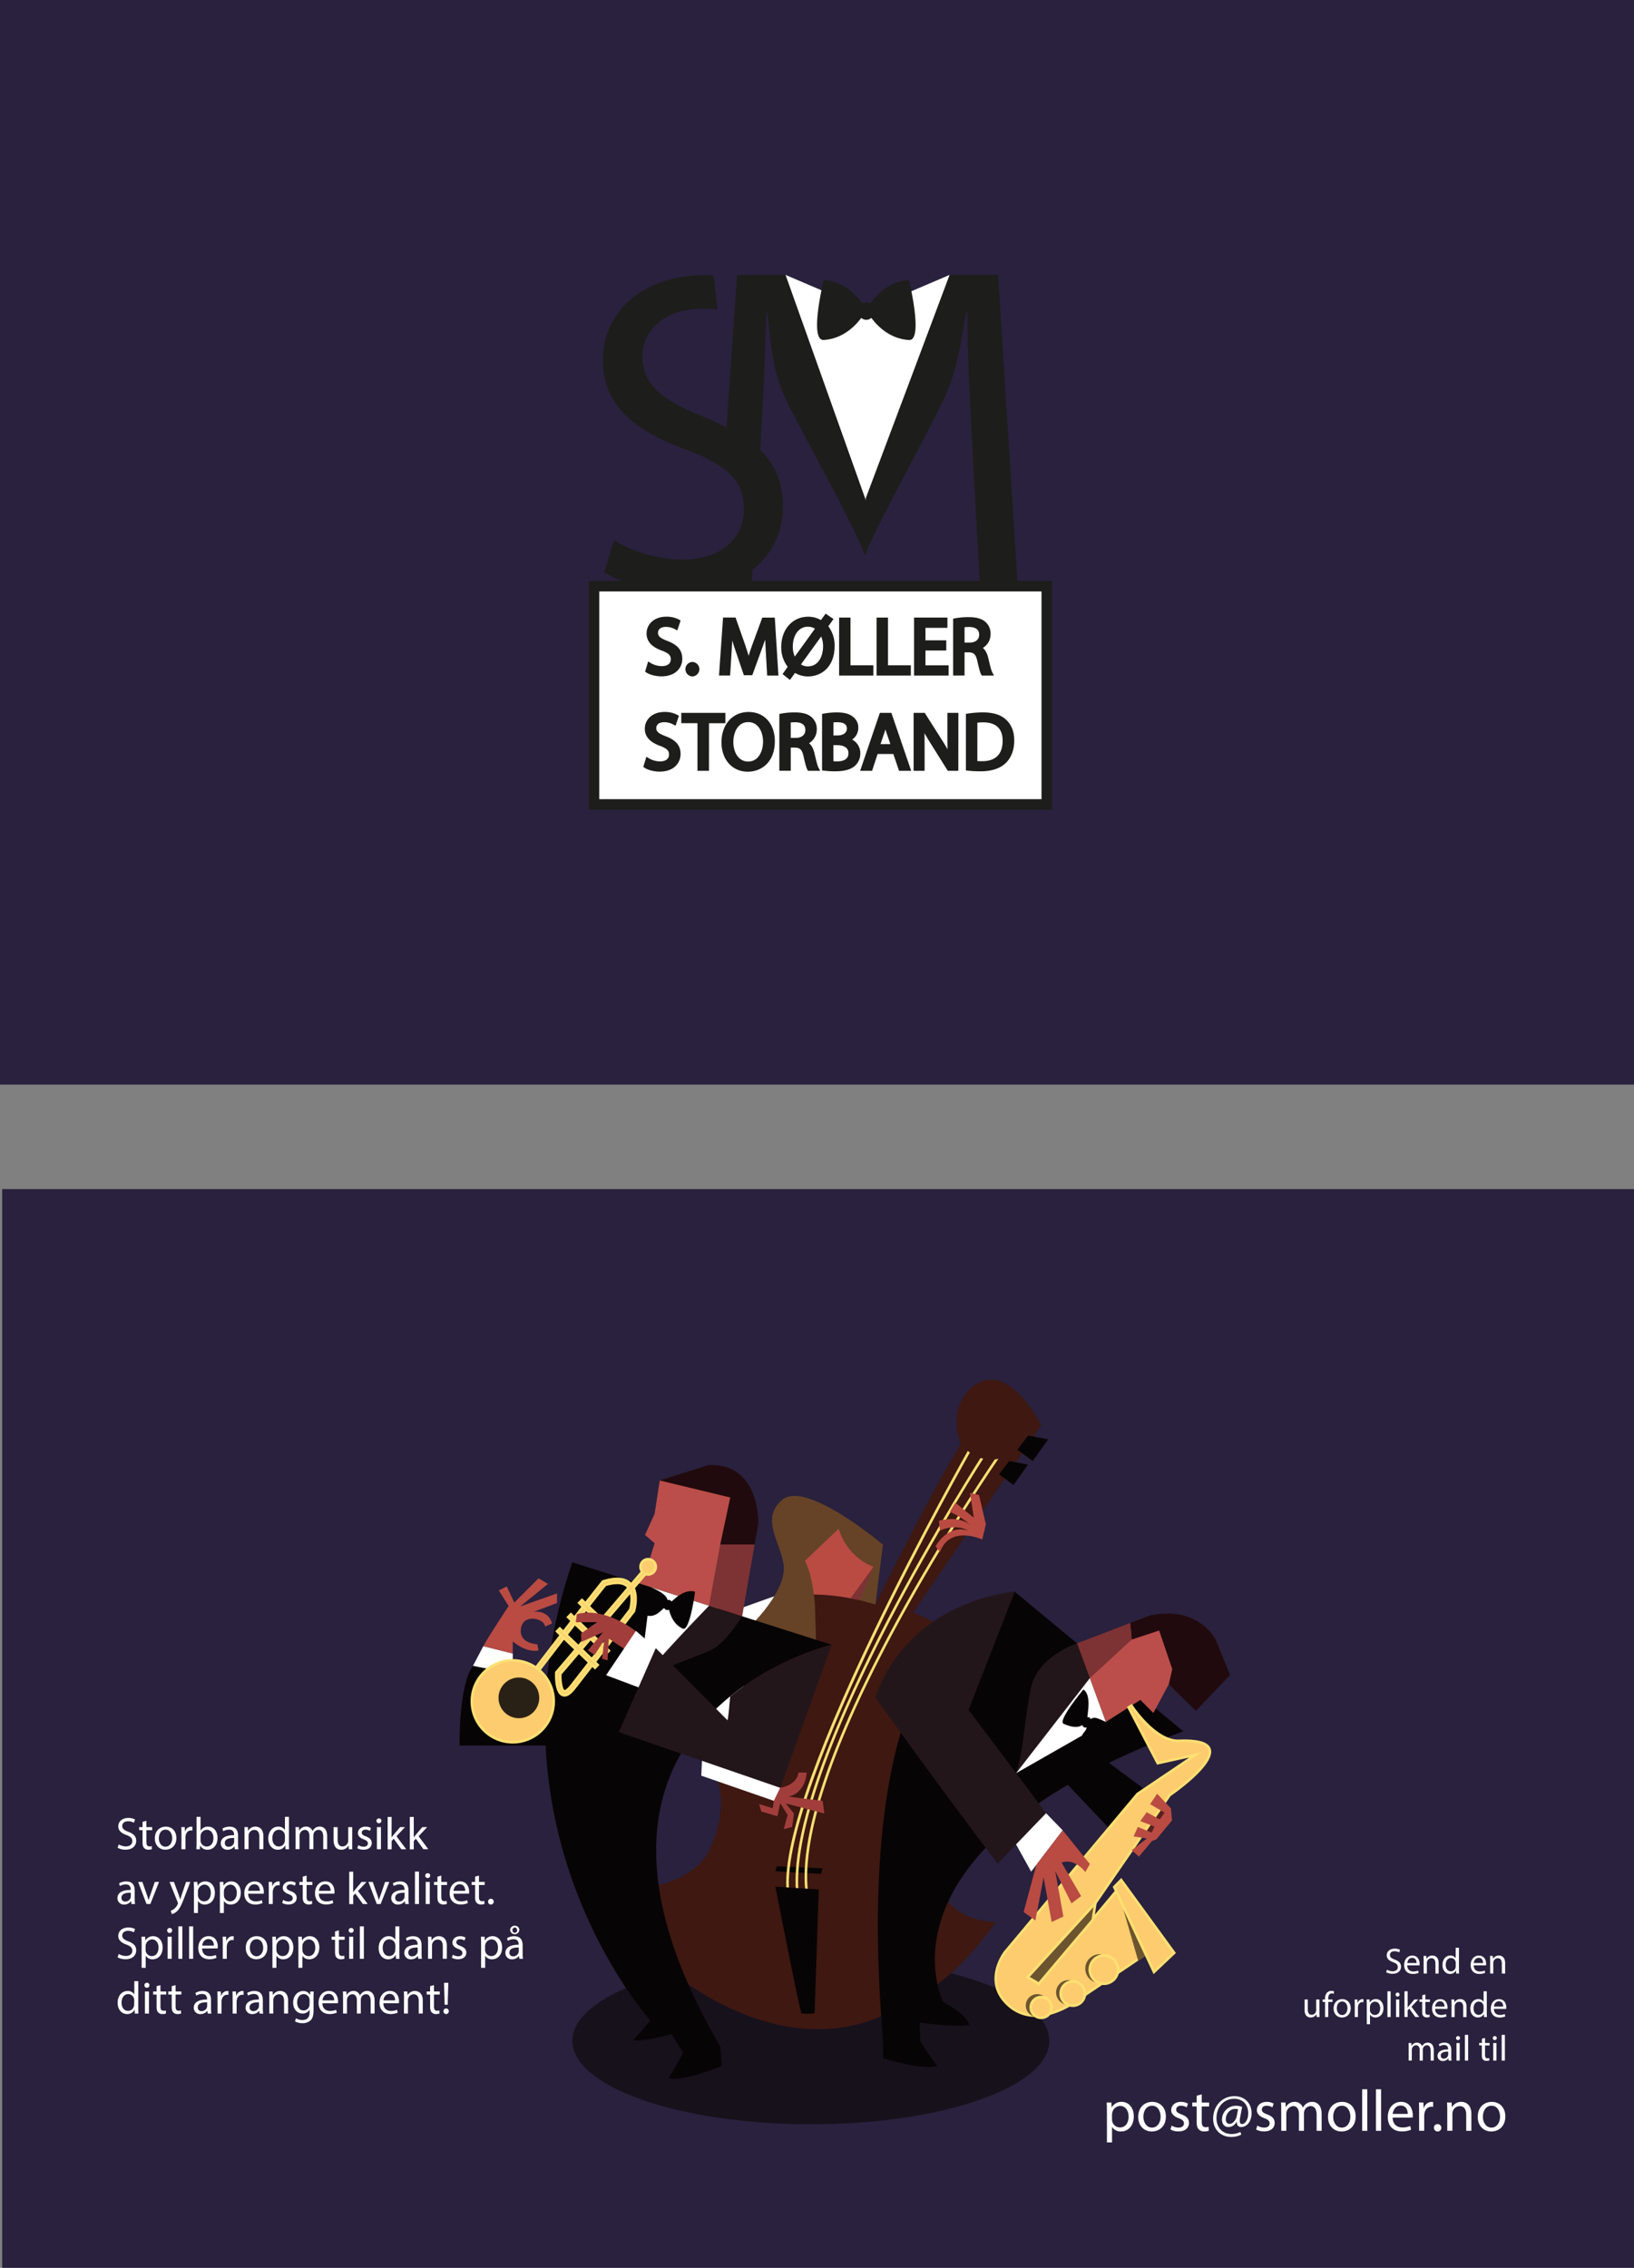<svg xmlns="http://www.w3.org/2000/svg" viewBox="0 0 1395.91 1937.39"><rect x="0" y="0" width="1395.91" height="1937.39" fill="#808080" stroke="none"/><defs><style>.cls-1{fill:#29213d;}.cls-2{fill:#fff;}.cls-3{fill:#1d1d1b;}.cls-4{fill:#17111c;}.cls-5{fill:#b94b43;}.cls-6{fill:#3e1811;}.cls-7{fill:#070405;}.cls-8{fill:#fee073;}.cls-9{fill:#a13e3c;}.cls-10{fill:#664327;}.cls-11{fill:#7d3234;}.cls-12{fill:#592121;}.cls-13{fill:#bb4e4a;}.cls-14{fill:#fdcc6e;}.cls-15{fill:#2a2116;}.cls-16{fill:#210a0d;}.cls-17{fill:#23161a;}.cls-18{fill:#6c542f;}</style></defs><title>visittkort</title><g id="Layer_1" data-name="Layer 1"><rect class="cls-1" x="1.86" y="1015.86" width="1394.05" height="921.53"/><path class="cls-2" d="M101.46,1575.64a12,12,0,0,0,6.08,1.72c3.47,0,5.5-1.84,5.5-4.49,0-2.45-1.4-3.86-5-5.22-4.29-1.52-7-3.75-7-7.45,0-4.1,3.4-7.14,8.51-7.14a11.86,11.86,0,0,1,5.81,1.29l-.94,2.77a10.44,10.44,0,0,0-5-1.25c-3.59,0-5,2.14-5,3.94,0,2.45,1.59,3.66,5.22,5.07,4.45,1.71,6.71,3.86,6.71,7.72,0,4.06-3,7.57-9.2,7.57a13.52,13.52,0,0,1-6.71-1.68Z"/><path class="cls-2" d="M125.05,1555.48v5.42H130v2.61h-4.92v10.18c0,2.34.66,3.67,2.58,3.67a7.36,7.36,0,0,0,2-.24l.16,2.58a8.46,8.46,0,0,1-3,.47,4.76,4.76,0,0,1-3.71-1.45c-1-1-1.32-2.69-1.32-4.91v-10.3h-2.93v-2.61h2.93v-4.53Z"/><path class="cls-2" d="M150.67,1570.18c0,7-4.83,10-9.4,10-5.1,0-9-3.74-9-9.71,0-6.31,4.13-10,9.36-10C147,1560.47,150.67,1564.41,150.67,1570.18Zm-15,.2c0,4.13,2.38,7.25,5.73,7.25s5.73-3.08,5.73-7.33c0-3.2-1.59-7.26-5.65-7.26S135.7,1566.79,135.7,1570.38Z"/><path class="cls-2" d="M155,1566.79c0-2.22,0-4.14-.15-5.89h3l.12,3.7h.15a5.67,5.67,0,0,1,5.23-4.13,3.58,3.58,0,0,1,1,.12v3.24a5,5,0,0,0-1.17-.12c-2.41,0-4.13,1.83-4.6,4.4a9.57,9.57,0,0,0-.15,1.6v10.07H155Z"/><path class="cls-2" d="M167.76,1579.78c.07-1.29.15-3.2.15-4.88v-22.81h3.4v11.85h.07a7.05,7.05,0,0,1,6.44-3.47c4.68,0,8,3.9,8,9.63,0,6.75-4.25,10.1-8.46,10.1a6.74,6.74,0,0,1-6.32-3.54h-.11l-.16,3.12Zm3.55-7.57a6.29,6.29,0,0,0,.15,1.25,5.29,5.29,0,0,0,5.15,4c3.59,0,5.73-2.93,5.73-7.26,0-3.78-2-7-5.61-7a5.48,5.48,0,0,0-5.23,4.21,6.68,6.68,0,0,0-.19,1.41Z"/><path class="cls-2" d="M200.56,1579.78l-.28-2.38h-.12a7,7,0,0,1-5.77,2.8,5.38,5.38,0,0,1-5.77-5.42c0-4.56,4.06-7.06,11.35-7v-.39c0-1.56-.43-4.36-4.29-4.36a9.34,9.34,0,0,0-4.91,1.4l-.78-2.26a11.66,11.66,0,0,1,6.2-1.68c5.77,0,7.17,3.94,7.17,7.72v7.06a26,26,0,0,0,.32,4.53Zm-.51-9.64c-3.75-.07-8,.59-8,4.25a3,3,0,0,0,3.24,3.28,4.68,4.68,0,0,0,4.56-3.16,3.49,3.49,0,0,0,.2-1.09Z"/><path class="cls-2" d="M208.9,1566c0-2,0-3.55-.16-5.11h3L212,1564h.08a7,7,0,0,1,6.24-3.55c2.61,0,6.67,1.56,6.67,8v11.27h-3.43v-10.89c0-3-1.13-5.57-4.37-5.57a4.87,4.87,0,0,0-4.6,3.51,4.81,4.81,0,0,0-.24,1.6v11.35H208.9Z"/><path class="cls-2" d="M246.85,1552.09v22.81c0,1.68,0,3.59.15,4.88h-3.08l-.15-3.28h-.08a7,7,0,0,1-6.44,3.7c-4.56,0-8.07-3.86-8.07-9.59,0-6.28,3.86-10.14,8.46-10.14a6.32,6.32,0,0,1,5.7,2.89h.08v-11.27Zm-3.43,16.49a5.89,5.89,0,0,0-.16-1.44,5.06,5.06,0,0,0-4.95-4c-3.55,0-5.66,3.12-5.66,7.29,0,3.83,1.87,7,5.58,7a5.15,5.15,0,0,0,5-4.1,5.79,5.79,0,0,0,.16-1.48Z"/><path class="cls-2" d="M252.54,1566c0-2,0-3.55-.15-5.11h3l.15,3h.12a6.51,6.51,0,0,1,5.93-3.47,5.58,5.58,0,0,1,5.34,3.78H267a7.8,7.8,0,0,1,2.11-2.45,6.43,6.43,0,0,1,4.17-1.33c2.5,0,6.2,1.64,6.2,8.19v11.12h-3.35v-10.69c0-3.63-1.33-5.81-4.1-5.81a4.43,4.43,0,0,0-4.05,3.12,5.51,5.51,0,0,0-.28,1.71v11.67h-3.35v-11.31c0-3-1.33-5.19-3.94-5.19a4.68,4.68,0,0,0-4.25,3.43,4.63,4.63,0,0,0-.27,1.68v11.39h-3.36Z"/><path class="cls-2" d="M300.86,1574.63c0,1.95,0,3.66.16,5.15h-3l-.2-3.09h-.08a7.07,7.07,0,0,1-6.24,3.51c-3,0-6.51-1.63-6.51-8.26v-11h3.43v10.45c0,3.59,1.09,6,4.21,6a5,5,0,0,0,4.53-3.12,5.15,5.15,0,0,0,.31-1.76V1560.9h3.43Z"/><path class="cls-2" d="M306.09,1576.27a9,9,0,0,0,4.52,1.36c2.5,0,3.67-1.25,3.67-2.81s-1-2.53-3.51-3.47c-3.39-1.21-5-3.08-5-5.34,0-3,2.45-5.54,6.51-5.54a9.45,9.45,0,0,1,4.64,1.17l-.86,2.5a7.3,7.3,0,0,0-3.86-1.1c-2,0-3.16,1.17-3.16,2.58,0,1.56,1.13,2.26,3.59,3.2,3.28,1.25,4.95,2.88,4.95,5.69,0,3.32-2.57,5.66-7.06,5.66a10.78,10.78,0,0,1-5.3-1.29Z"/><path class="cls-2" d="M325.82,1555.59a2.13,2.13,0,0,1-4.25,0,2.1,2.1,0,0,1,2.15-2.14A2,2,0,0,1,325.82,1555.59ZM322,1579.78V1560.9h3.43v18.88Z"/><path class="cls-2" d="M334.52,1569.56h.08c.47-.67,1.13-1.48,1.67-2.15l5.54-6.51H346l-7.3,7.76,8.31,11.12h-4.17l-6.52-9-1.75,2v7.1h-3.39v-27.69h3.39Z"/><path class="cls-2" d="M353.47,1569.56h.08c.47-.67,1.13-1.48,1.68-2.15l5.54-6.51h4.13l-7.29,7.76,8.31,11.12h-4.18l-6.51-9-1.76,2v7.1h-3.39v-27.69h3.39Z"/><path class="cls-2" d="M112.26,1626.58l-.27-2.38h-.12a7,7,0,0,1-5.77,2.81,5.39,5.39,0,0,1-5.78-5.43c0-4.56,4.06-7.06,11.35-7v-.39c0-1.56-.43-4.36-4.29-4.36a9.39,9.39,0,0,0-4.91,1.4l-.78-2.26a11.66,11.66,0,0,1,6.2-1.68c5.77,0,7.18,3.94,7.18,7.72v7.06a27.09,27.09,0,0,0,.31,4.53Zm-.51-9.64c-3.74-.08-8,.59-8,4.25a3,3,0,0,0,3.23,3.28,4.71,4.71,0,0,0,4.57-3.16,3.79,3.79,0,0,0,.19-1.09Z"/><path class="cls-2" d="M121.62,1607.7l3.7,10.61a46.62,46.62,0,0,1,1.53,4.83H127c.43-1.56,1-3.12,1.6-4.83l3.67-10.61h3.59l-7.42,18.88h-3.27L118,1607.7Z"/><path class="cls-2" d="M148.57,1607.7l4.13,11.15c.43,1.25.9,2.73,1.21,3.86H154c.35-1.13.74-2.57,1.21-3.94l3.74-11.07h3.63l-5.15,13.46c-2.46,6.47-4.13,9.78-6.47,11.81a9.27,9.27,0,0,1-4.22,2.22l-.85-2.88a9,9,0,0,0,3-1.68,10.31,10.31,0,0,0,2.89-3.82,2.55,2.55,0,0,0,.27-.82,3,3,0,0,0-.24-.9l-7-17.39Z"/><path class="cls-2" d="M165.69,1613.86c0-2.42-.08-4.37-.16-6.16h3.08l.16,3.24h.08a7.43,7.43,0,0,1,6.71-3.67c4.56,0,8,3.86,8,9.59,0,6.79-4.13,10.15-8.58,10.15a6.63,6.63,0,0,1-5.81-3h-.08v10.26h-3.39Zm3.39,5a7.59,7.59,0,0,0,.16,1.41,5.28,5.28,0,0,0,5.15,4c3.62,0,5.73-3,5.73-7.29,0-3.78-2-7-5.62-7a6,6,0,0,0-5.42,5.66Z"/><path class="cls-2" d="M187.88,1613.86c0-2.42-.08-4.37-.16-6.16h3.08l.16,3.24H191a7.43,7.43,0,0,1,6.71-3.67c4.56,0,8,3.86,8,9.59,0,6.79-4.13,10.15-8.58,10.15a6.63,6.63,0,0,1-5.81-3h-.08v10.26h-3.39Zm3.39,5a7.59,7.59,0,0,0,.16,1.41,5.28,5.28,0,0,0,5.15,4c3.62,0,5.73-3,5.73-7.29,0-3.78-2-7-5.62-7a6,6,0,0,0-5.42,5.66Z"/><path class="cls-2" d="M212,1617.76c.08,4.64,3,6.55,6.47,6.55a12.54,12.54,0,0,0,5.23-1l.59,2.46A15.41,15.41,0,0,1,218,1627c-5.81,0-9.29-3.83-9.29-9.52s3.36-10.18,8.86-10.18c6.16,0,7.8,5.42,7.8,8.89a12.66,12.66,0,0,1-.12,1.6ZM222,1615.3c0-2.18-.89-5.57-4.76-5.57-3.47,0-5,3.2-5.26,5.57Z"/><path class="cls-2" d="M229.61,1613.59c0-2.23,0-4.14-.16-5.89h3l.11,3.7h.16a5.66,5.66,0,0,1,5.22-4.13,3.65,3.65,0,0,1,1,.12v3.23a5.67,5.67,0,0,0-1.17-.11c-2.42,0-4.13,1.83-4.6,4.41a9.28,9.28,0,0,0-.16,1.59v10.07h-3.39Z"/><path class="cls-2" d="M241.89,1623.07a9.05,9.05,0,0,0,4.53,1.36c2.49,0,3.66-1.25,3.66-2.81s-1-2.53-3.51-3.47c-3.39-1.21-5-3.08-5-5.34,0-3,2.46-5.54,6.51-5.54a9.5,9.5,0,0,1,4.65,1.17l-.86,2.5a7.33,7.33,0,0,0-3.86-1.1c-2,0-3.16,1.17-3.16,2.58s1.13,2.26,3.59,3.2c3.27,1.24,5,2.88,5,5.69,0,3.32-2.58,5.66-7.06,5.66a10.72,10.72,0,0,1-5.3-1.29Z"/><path class="cls-2" d="M261.94,1602.28v5.42h4.91v2.61h-4.91v10.18c0,2.34.66,3.67,2.57,3.67a7.45,7.45,0,0,0,2-.24l.16,2.58a8.46,8.46,0,0,1-3,.47,4.76,4.76,0,0,1-3.71-1.45c-1-1-1.32-2.69-1.32-4.91v-10.3h-2.93v-2.61h2.93v-4.52Z"/><path class="cls-2" d="M272.39,1617.76c.08,4.64,3,6.55,6.48,6.55a12.49,12.49,0,0,0,5.22-1l.59,2.46a15.41,15.41,0,0,1-6.28,1.17c-5.81,0-9.28-3.83-9.28-9.52s3.35-10.18,8.85-10.18c6.16,0,7.8,5.42,7.8,8.89a12.66,12.66,0,0,1-.12,1.6Zm10.06-2.46c0-2.18-.89-5.57-4.75-5.57-3.48,0-5,3.2-5.27,5.57Z"/><path class="cls-2" d="M301.68,1616.36h.08c.47-.67,1.13-1.48,1.68-2.15l5.53-6.51h4.14l-7.3,7.76,8.31,11.12H310l-6.51-9-1.76,2v7.1h-3.39v-27.7h3.39Z"/><path class="cls-2" d="M318.41,1607.7l3.71,10.61a49,49,0,0,1,1.52,4.83h.11c.43-1.56,1-3.12,1.6-4.83L329,1607.7h3.59l-7.41,18.88h-3.28l-7.18-18.88Z"/><path class="cls-2" d="M346.14,1626.58l-.27-2.38h-.12A7,7,0,0,1,340,1627a5.38,5.38,0,0,1-5.77-5.43c0-4.56,4.05-7.06,11.35-7v-.39c0-1.56-.43-4.36-4.3-4.36a9.39,9.39,0,0,0-4.91,1.4l-.78-2.26a11.66,11.66,0,0,1,6.2-1.68c5.77,0,7.18,3.94,7.18,7.72v7.06a27.09,27.09,0,0,0,.31,4.53Zm-.51-9.64c-3.74-.08-8,.59-8,4.25a3,3,0,0,0,3.23,3.28,4.71,4.71,0,0,0,4.57-3.16,3.47,3.47,0,0,0,.19-1.09Z"/><path class="cls-2" d="M354.48,1598.88h3.44v27.7h-3.44Z"/><path class="cls-2" d="M367.51,1602.4a2.13,2.13,0,0,1-4.25,0,2.1,2.1,0,0,1,2.15-2.15A2,2,0,0,1,367.51,1602.4Zm-3.82,24.18V1607.7h3.43v18.88Z"/><path class="cls-2" d="M377,1602.28v5.42h4.91v2.61H377v10.18c0,2.34.66,3.67,2.57,3.67a7.45,7.45,0,0,0,2-.24l.16,2.58a8.46,8.46,0,0,1-3,.47,4.76,4.76,0,0,1-3.71-1.45c-1-1-1.32-2.69-1.32-4.91v-10.3h-2.93v-2.61h2.93v-4.52Z"/><path class="cls-2" d="M387.4,1617.76c.08,4.64,3,6.55,6.48,6.55a12.49,12.49,0,0,0,5.22-1l.59,2.46a15.41,15.41,0,0,1-6.28,1.17c-5.81,0-9.28-3.83-9.28-9.52s3.35-10.18,8.85-10.18c6.16,0,7.8,5.42,7.8,8.89a12.66,12.66,0,0,1-.12,1.6Zm10.06-2.46c0-2.18-.89-5.57-4.75-5.57-3.48,0-5,3.2-5.27,5.57Z"/><path class="cls-2" d="M409.16,1602.28v5.42h4.92v2.61h-4.92v10.18c0,2.34.67,3.67,2.58,3.67a7.45,7.45,0,0,0,2-.24l.15,2.58a8.42,8.42,0,0,1-3,.47,4.73,4.73,0,0,1-3.7-1.45c-1-1-1.33-2.69-1.33-4.91v-10.3h-2.92v-2.61h2.92v-4.52Z"/><path class="cls-2" d="M417,1624.55a2.31,2.31,0,0,1,2.34-2.46,2.46,2.46,0,0,1,0,4.92A2.3,2.3,0,0,1,417,1624.55Z"/><path class="cls-2" d="M101.46,1669.24a12,12,0,0,0,6.08,1.72c3.47,0,5.5-1.83,5.5-4.49,0-2.45-1.4-3.86-5-5.22-4.29-1.52-7-3.75-7-7.45,0-4.1,3.4-7.14,8.51-7.14a11.86,11.86,0,0,1,5.81,1.29l-.94,2.77a10.44,10.44,0,0,0-5-1.25c-3.59,0-5,2.14-5,3.94,0,2.45,1.59,3.66,5.22,5.07,4.45,1.71,6.71,3.86,6.71,7.72,0,4.06-3,7.57-9.2,7.57a13.52,13.52,0,0,1-6.71-1.68Z"/><path class="cls-2" d="M121,1660.66c0-2.42-.07-4.37-.15-6.16H124l.15,3.24h.08a7.44,7.44,0,0,1,6.71-3.67c4.56,0,8,3.86,8,9.6,0,6.78-4.14,10.14-8.58,10.14a6.65,6.65,0,0,1-5.82-3h-.07v10.26H121Zm3.4,5a7.62,7.62,0,0,0,.15,1.41,5.29,5.29,0,0,0,5.15,4c3.63,0,5.73-3,5.73-7.29,0-3.78-2-7-5.61-7a5.92,5.92,0,0,0-5.42,5.66Z"/><path class="cls-2" d="M147.05,1649.2a2.13,2.13,0,0,1-4.26,0,2.1,2.1,0,0,1,2.15-2.15A2,2,0,0,1,147.05,1649.2Zm-3.83,24.18V1654.5h3.44v18.88Z"/><path class="cls-2" d="M152.35,1645.68h3.43v27.7h-3.43Z"/><path class="cls-2" d="M161.55,1645.68H165v27.7h-3.44Z"/><path class="cls-2" d="M172.67,1664.56c.08,4.64,3,6.55,6.47,6.55a12.54,12.54,0,0,0,5.23-1l.58,2.46a15.32,15.32,0,0,1-6.27,1.17c-5.82,0-9.29-3.83-9.29-9.52s3.36-10.18,8.86-10.18c6.16,0,7.8,5.42,7.8,8.89a12.5,12.5,0,0,1-.12,1.6Zm10.06-2.46c0-2.18-.9-5.57-4.76-5.57-3.47,0-5,3.2-5.26,5.57Z"/><path class="cls-2" d="M190.3,1660.39c0-2.22,0-4.13-.16-5.89h3l.12,3.7h.16a5.65,5.65,0,0,1,5.22-4.13,3.65,3.65,0,0,1,1,.12v3.24a5,5,0,0,0-1.17-.12c-2.42,0-4.14,1.83-4.6,4.41a9.28,9.28,0,0,0-.16,1.59v10.07H190.3Z"/><path class="cls-2" d="M228.4,1663.78c0,7-4.84,10-9.4,10-5.11,0-9.05-3.75-9.05-9.72,0-6.31,4.14-10,9.36-10C224.73,1654.07,228.4,1658,228.4,1663.78Zm-15,.2c0,4.13,2.38,7.25,5.74,7.25s5.73-3.08,5.73-7.33c0-3.2-1.6-7.25-5.66-7.25S213.42,1660.39,213.42,1664Z"/><path class="cls-2" d="M232.73,1660.66c0-2.42-.08-4.37-.16-6.16h3.08l.16,3.24h.08a7.43,7.43,0,0,1,6.71-3.67c4.56,0,8,3.86,8,9.6,0,6.78-4.13,10.14-8.58,10.14a6.63,6.63,0,0,1-5.81-3h-.08v10.26h-3.39Zm3.39,5a7.59,7.59,0,0,0,.16,1.41,5.28,5.28,0,0,0,5.15,4c3.62,0,5.73-3,5.73-7.29,0-3.78-2-7-5.62-7a6,6,0,0,0-5.42,5.66Z"/><path class="cls-2" d="M254.92,1660.66c0-2.42-.08-4.37-.16-6.16h3.08l.16,3.24h.08a7.43,7.43,0,0,1,6.71-3.67c4.56,0,8,3.86,8,9.6,0,6.78-4.13,10.14-8.58,10.14a6.63,6.63,0,0,1-5.81-3h-.08v10.26h-3.39Zm3.39,5a7.59,7.59,0,0,0,.16,1.41,5.28,5.28,0,0,0,5.15,4c3.62,0,5.73-3,5.73-7.29,0-3.78-2-7-5.62-7a6,6,0,0,0-5.42,5.66Z"/><path class="cls-2" d="M289.51,1649.08v5.42h4.92v2.61h-4.92v10.18c0,2.34.66,3.67,2.58,3.67a7.36,7.36,0,0,0,2-.24l.16,2.58a8.46,8.46,0,0,1-3,.47,4.76,4.76,0,0,1-3.71-1.45c-1-1-1.32-2.69-1.32-4.91v-10.3h-2.93v-2.61h2.93V1650Z"/><path class="cls-2" d="M302.11,1649.2a2.13,2.13,0,0,1-4.25,0,2.09,2.09,0,0,1,2.14-2.15A2,2,0,0,1,302.11,1649.2Zm-3.82,24.18V1654.5h3.43v18.88Z"/><path class="cls-2" d="M307.41,1645.68h3.43v27.7h-3.43Z"/><path class="cls-2" d="M341.19,1645.68v22.82c0,1.68,0,3.59.15,4.88h-3.08l-.15-3.28H338a7,7,0,0,1-6.44,3.71c-4.56,0-8.07-3.87-8.07-9.6,0-6.28,3.86-10.14,8.46-10.14a6.32,6.32,0,0,1,5.7,2.89h.07v-11.28Zm-3.44,16.5a5.93,5.93,0,0,0-.15-1.44,5.06,5.06,0,0,0-5-4c-3.55,0-5.66,3.12-5.66,7.3,0,3.82,1.87,7,5.58,7a5.17,5.17,0,0,0,5-4.1,5.8,5.8,0,0,0,.15-1.48Z"/><path class="cls-2" d="M357.33,1673.38l-.27-2.38h-.12a7,7,0,0,1-5.77,2.81,5.38,5.38,0,0,1-5.77-5.43c0-4.56,4.05-7.05,11.35-7V1661c0-1.56-.43-4.36-4.29-4.36a9.4,9.4,0,0,0-4.92,1.4l-.78-2.26a11.66,11.66,0,0,1,6.2-1.68c5.78,0,7.18,3.94,7.18,7.72v7.06a27.09,27.09,0,0,0,.31,4.53Zm-.51-9.64c-3.74-.07-8,.59-8,4.26a3,3,0,0,0,3.24,3.27,4.7,4.7,0,0,0,4.56-3.16,3.47,3.47,0,0,0,.19-1.09Z"/><path class="cls-2" d="M365.68,1659.61c0-1.95,0-3.55-.16-5.11h3l.2,3.12h.08a6.94,6.94,0,0,1,6.24-3.55c2.61,0,6.67,1.56,6.67,8v11.28h-3.44V1662.5c0-3-1.13-5.58-4.36-5.58a4.88,4.88,0,0,0-4.61,3.51,5.1,5.1,0,0,0-.23,1.6v11.35h-3.43Z"/><path class="cls-2" d="M386.85,1669.87a9.05,9.05,0,0,0,4.53,1.36c2.49,0,3.66-1.25,3.66-2.81s-1-2.53-3.51-3.47c-3.39-1.21-5-3.08-5-5.34,0-3,2.46-5.54,6.52-5.54a9.48,9.48,0,0,1,4.64,1.17l-.86,2.5a7.34,7.34,0,0,0-3.86-1.09c-2,0-3.16,1.17-3.16,2.57,0,1.56,1.13,2.26,3.59,3.2,3.27,1.25,4.95,2.88,4.95,5.69,0,3.32-2.57,5.66-7.06,5.66a10.72,10.72,0,0,1-5.3-1.29Z"/><path class="cls-2" d="M411,1660.66c0-2.42-.07-4.37-.15-6.16H414l.15,3.24h.08a7.44,7.44,0,0,1,6.71-3.67c4.56,0,8,3.86,8,9.6,0,6.78-4.14,10.14-8.58,10.14a6.65,6.65,0,0,1-5.82-3h-.07v10.26H411Zm3.4,5a7.62,7.62,0,0,0,.15,1.41,5.29,5.29,0,0,0,5.15,4c3.63,0,5.73-3,5.73-7.29,0-3.78-2-7-5.61-7a5.92,5.92,0,0,0-5.42,5.66Z"/><path class="cls-2" d="M443.68,1673.38l-.28-2.38h-.11a7.07,7.07,0,0,1-5.78,2.81,5.38,5.38,0,0,1-5.77-5.43c0-4.56,4.06-7.05,11.35-7V1661c0-1.56-.43-4.36-4.29-4.36a9.37,9.37,0,0,0-4.91,1.4l-.78-2.26a11.66,11.66,0,0,1,6.2-1.68c5.77,0,7.17,3.94,7.17,7.72v7.06a26,26,0,0,0,.32,4.53Zm-.51-9.64c-3.75-.07-8,.59-8,4.26a3,3,0,0,0,3.24,3.27,4.68,4.68,0,0,0,4.56-3.16,3.49,3.49,0,0,0,.2-1.09Zm-7.37-14.86a3.68,3.68,0,0,1,4-3.7,3.62,3.62,0,0,1,3.86,3.66,3.94,3.94,0,0,1-7.84,0Zm5.93-.07a2,2,0,0,0-2-2.15,2,2,0,0,0-1.91,2.22,2,2,0,1,0,3.94-.07Z"/><path class="cls-2" d="M118.11,1692.49v22.81c0,1.68,0,3.59.16,4.88h-3.09l-.15-3.28H115a7,7,0,0,1-6.43,3.7c-4.57,0-8.08-3.86-8.08-9.59,0-6.28,3.86-10.14,8.46-10.14a6.32,6.32,0,0,1,5.7,2.89h.08v-11.27ZM114.68,1709a5.89,5.89,0,0,0-.16-1.44,5.06,5.06,0,0,0-5-4c-3.55,0-5.66,3.12-5.66,7.29,0,3.83,1.87,7,5.58,7a5.15,5.15,0,0,0,5-4.1,5.79,5.79,0,0,0,.16-1.48Z"/><path class="cls-2" d="M127.62,1696a2,2,0,0,1-2.18,2.1,2,2,0,0,1-2.07-2.1,2.1,2.1,0,0,1,2.15-2.15A2,2,0,0,1,127.62,1696Zm-3.82,24.18V1701.3h3.43v18.88Z"/><path class="cls-2" d="M137.06,1695.88v5.42H142v2.61h-4.92v10.18c0,2.34.67,3.67,2.58,3.67a7.51,7.51,0,0,0,2-.24l.15,2.58a8.42,8.42,0,0,1-3,.47,4.76,4.76,0,0,1-3.71-1.45c-1-1-1.32-2.69-1.32-4.91v-10.3h-2.93v-2.61h2.93v-4.53Z"/><path class="cls-2" d="M150,1695.88v5.42h4.92v2.61H150v10.18c0,2.34.67,3.67,2.58,3.67a7.51,7.51,0,0,0,2-.24l.15,2.58a8.42,8.42,0,0,1-3,.47,4.76,4.76,0,0,1-3.71-1.45c-1-1-1.32-2.69-1.32-4.91v-10.3h-2.93v-2.61h2.93v-4.53Z"/><path class="cls-2" d="M177.47,1720.18l-.28-2.38h-.11a7,7,0,0,1-5.77,2.8,5.37,5.37,0,0,1-5.78-5.42c0-4.56,4.06-7.06,11.35-7v-.39c0-1.56-.43-4.36-4.29-4.36a9.37,9.37,0,0,0-4.91,1.4l-.78-2.26a11.66,11.66,0,0,1,6.2-1.68c5.77,0,7.17,3.94,7.17,7.72v7.06a26,26,0,0,0,.32,4.53Zm-.51-9.64c-3.74-.07-8,.59-8,4.25a3,3,0,0,0,3.24,3.28,4.71,4.71,0,0,0,4.57-3.16,3.79,3.79,0,0,0,.19-1.09Z"/><path class="cls-2" d="M185.81,1707.19c0-2.22,0-4.14-.15-5.89h3l.12,3.71h.15a5.67,5.67,0,0,1,5.23-4.14,3.58,3.58,0,0,1,1,.12v3.24a5,5,0,0,0-1.17-.12c-2.41,0-4.13,1.83-4.6,4.4a9.57,9.57,0,0,0-.15,1.6v10.07h-3.4Z"/><path class="cls-2" d="M198.72,1707.19c0-2.22,0-4.14-.15-5.89h3l.12,3.71h.15a5.67,5.67,0,0,1,5.23-4.14,3.58,3.58,0,0,1,1,.12v3.24a5,5,0,0,0-1.17-.12c-2.42,0-4.13,1.83-4.6,4.4a9.51,9.51,0,0,0-.16,1.6v10.07h-3.39Z"/><path class="cls-2" d="M221.73,1720.18l-.27-2.38h-.12a7,7,0,0,1-5.77,2.8,5.37,5.37,0,0,1-5.77-5.42c0-4.56,4-7.06,11.35-7v-.39c0-1.56-.43-4.36-4.29-4.36a9.4,9.4,0,0,0-4.92,1.4l-.78-2.26a11.66,11.66,0,0,1,6.2-1.68c5.78,0,7.18,3.94,7.18,7.72v7.06a27.09,27.09,0,0,0,.31,4.53Zm-.5-9.64c-3.75-.07-8,.59-8,4.25a3,3,0,0,0,3.24,3.28,4.7,4.7,0,0,0,4.56-3.16,3.49,3.49,0,0,0,.2-1.09Z"/><path class="cls-2" d="M230.08,1706.41c0-2,0-3.55-.16-5.11h3l.2,3.12h.08a6.94,6.94,0,0,1,6.24-3.55c2.61,0,6.67,1.56,6.67,8v11.27h-3.44v-10.89c0-3-1.13-5.57-4.36-5.57a4.88,4.88,0,0,0-4.61,3.51,5.1,5.1,0,0,0-.23,1.6v11.35h-3.43Z"/><path class="cls-2" d="M268,1701.3c-.07,1.37-.15,2.89-.15,5.19v11c0,4.32-.86,7-2.69,8.62a10,10,0,0,1-6.87,2.26,12.25,12.25,0,0,1-6.28-1.56l.86-2.61a10.75,10.75,0,0,0,5.54,1.48c3.51,0,6.09-1.84,6.09-6.59v-2.11h-.08a6.76,6.76,0,0,1-6,3.16c-4.68,0-8-4-8-9.21,0-6.39,4.17-10,8.5-10a6.28,6.28,0,0,1,5.89,3.28h.08l.15-2.85Zm-3.54,7.45a4.76,4.76,0,0,0-.2-1.56,4.94,4.94,0,0,0-4.8-3.63c-3.27,0-5.61,2.77-5.61,7.14,0,3.7,1.87,6.79,5.57,6.79a5,5,0,0,0,4.76-3.51,5.88,5.88,0,0,0,.28-1.84Z"/><path class="cls-2" d="M275.43,1711.36c.08,4.64,3.05,6.56,6.48,6.56a12.31,12.31,0,0,0,5.22-1l.59,2.46a15.41,15.41,0,0,1-6.28,1.17c-5.81,0-9.28-3.83-9.28-9.52s3.35-10.18,8.85-10.18c6.16,0,7.8,5.42,7.8,8.89a12.5,12.5,0,0,1-.12,1.6Zm10.07-2.45c0-2.19-.9-5.58-4.76-5.58-3.47,0-5,3.2-5.27,5.58Z"/><path class="cls-2" d="M293.06,1706.41c0-2,0-3.55-.15-5.11h3l.16,3h.11a6.51,6.51,0,0,1,5.93-3.47,5.58,5.58,0,0,1,5.34,3.78h.08a7.8,7.8,0,0,1,2.11-2.45,6.43,6.43,0,0,1,4.17-1.33c2.5,0,6.2,1.64,6.2,8.19v11.12h-3.35v-10.69c0-3.63-1.33-5.81-4.1-5.81a4.43,4.43,0,0,0-4.05,3.12,5.51,5.51,0,0,0-.28,1.71v11.67h-3.35v-11.31c0-3-1.33-5.19-3.94-5.19a4.68,4.68,0,0,0-4.25,3.43,4.63,4.63,0,0,0-.27,1.68v11.39h-3.36Z"/><path class="cls-2" d="M327.5,1711.36c.08,4.64,3,6.56,6.47,6.56a12.36,12.36,0,0,0,5.23-1l.58,2.46a15.32,15.32,0,0,1-6.27,1.17c-5.82,0-9.29-3.83-9.29-9.52s3.36-10.18,8.86-10.18c6.16,0,7.8,5.42,7.8,8.89a12.5,12.5,0,0,1-.12,1.6Zm10.06-2.45c0-2.19-.9-5.58-4.76-5.58-3.47,0-5,3.2-5.26,5.58Z"/><path class="cls-2" d="M345.13,1706.41c0-2,0-3.55-.16-5.11h3l.2,3.12h.08a6.94,6.94,0,0,1,6.24-3.55c2.61,0,6.67,1.56,6.67,8v11.27h-3.44v-10.89c0-3-1.13-5.57-4.36-5.57a4.88,4.88,0,0,0-4.61,3.51,5.1,5.1,0,0,0-.23,1.6v11.35h-3.43Z"/><path class="cls-2" d="M370.75,1695.88v5.42h4.91v2.61h-4.91v10.18c0,2.34.66,3.67,2.57,3.67a7.45,7.45,0,0,0,2-.24l.16,2.58a8.46,8.46,0,0,1-3,.47,4.76,4.76,0,0,1-3.71-1.45c-1-1-1.32-2.69-1.32-4.91v-10.3h-2.93v-2.61h2.93v-4.53Z"/><path class="cls-2" d="M378.86,1718.19a2.29,2.29,0,0,1,2.3-2.42,2.42,2.42,0,0,1,0,4.83A2.28,2.28,0,0,1,378.86,1718.19Zm1-5.58-.55-18.72H383l-.55,18.72Z"/><path class="cls-2" d="M1184.92,1682.67a9.61,9.61,0,0,0,4.84,1.36c2.76,0,4.37-1.46,4.37-3.57,0-2-1.12-3.07-3.94-4.15-3.41-1.21-5.52-3-5.52-5.92,0-3.26,2.7-5.68,6.76-5.68a9.45,9.45,0,0,1,4.62,1l-.74,2.2a8.39,8.39,0,0,0-4-1c-2.86,0-3.94,1.7-3.94,3.13,0,2,1.27,2.91,4.15,4,3.54,1.36,5.34,3.07,5.34,6.14,0,3.22-2.39,6-7.32,6a10.8,10.8,0,0,1-5.33-1.33Z"/><path class="cls-2" d="M1202.19,1679c.06,3.68,2.41,5.2,5.14,5.2a10,10,0,0,0,4.16-.77l.46,1.95a12,12,0,0,1-5,.93c-4.62,0-7.38-3-7.38-7.56s2.67-8.1,7-8.1c4.9,0,6.2,4.31,6.2,7.07a10.79,10.79,0,0,1-.09,1.28Zm8-2c0-1.73-.72-4.43-3.79-4.43-2.76,0-4,2.54-4.18,4.43Z"/><path class="cls-2" d="M1216.2,1675c0-1.55,0-2.82-.13-4.06h2.42l.16,2.48h.06a5.51,5.51,0,0,1,5-2.83c2.08,0,5.3,1.24,5.3,6.39v9h-2.73v-8.65c0-2.42-.9-4.43-3.47-4.43a3.88,3.88,0,0,0-3.66,2.79,4.05,4.05,0,0,0-.18,1.27v9h-2.73Z"/><path class="cls-2" d="M1246.36,1663.94v18.14c0,1.33,0,2.85.13,3.87H1244l-.13-2.6h-.06a5.56,5.56,0,0,1-5.12,2.94c-3.62,0-6.41-3.07-6.41-7.62,0-5,3.07-8.07,6.72-8.07a5,5,0,0,1,4.53,2.3h.06v-9Zm-2.73,13.11a4.91,4.91,0,0,0-.12-1.14,4,4,0,0,0-3.94-3.17c-2.82,0-4.49,2.48-4.49,5.8,0,3,1.48,5.55,4.43,5.55a4.11,4.11,0,0,0,4-3.25,5,5,0,0,0,.12-1.18Z"/><path class="cls-2" d="M1259,1679c.06,3.68,2.41,5.2,5.14,5.2a10,10,0,0,0,4.16-.77l.46,1.95a12,12,0,0,1-5,.93c-4.62,0-7.38-3-7.38-7.56s2.67-8.1,7-8.1c4.9,0,6.2,4.31,6.2,7.07a10.79,10.79,0,0,1-.09,1.28Zm8-2c0-1.73-.72-4.43-3.79-4.43-2.76,0-4,2.54-4.18,4.43Z"/><path class="cls-2" d="M1273,1675c0-1.55,0-2.82-.13-4.06h2.42l.16,2.48h.06a5.51,5.51,0,0,1,5-2.83c2.08,0,5.3,1.24,5.3,6.39v9H1283v-8.65c0-2.42-.9-4.43-3.47-4.43a3.88,3.88,0,0,0-3.66,2.79,4.05,4.05,0,0,0-.18,1.27v9H1273Z"/><path class="cls-2" d="M1127.17,1719.06c0,1.55,0,2.91.12,4.09h-2.42l-.15-2.45h-.06a5.66,5.66,0,0,1-5,2.79c-2.36,0-5.18-1.3-5.18-6.57v-8.77h2.73v8.31c0,2.85.86,4.77,3.35,4.77a4,4,0,0,0,3.59-2.48,3.88,3.88,0,0,0,.25-1.4v-9.2h2.73Z"/><path class="cls-2" d="M1132,1723.15v-12.93h-2.11v-2.07H1132v-.72a7.08,7.08,0,0,1,1.74-5.24,5.21,5.21,0,0,1,3.66-1.39,6.26,6.26,0,0,1,2.32.43l-.37,2.11a4,4,0,0,0-1.74-.34c-2.32,0-2.91,2-2.91,4.34v.81h3.63v2.07h-3.63v12.93Z"/><path class="cls-2" d="M1153.92,1715.53c0,5.55-3.84,8-7.47,8-4.06,0-7.19-3-7.19-7.72,0-5,3.28-8,7.44-8S1153.92,1710.94,1153.92,1715.53Zm-11.9.15c0,3.29,1.89,5.77,4.55,5.77s4.56-2.45,4.56-5.83c0-2.54-1.27-5.77-4.49-5.77S1142,1712.83,1142,1715.68Z"/><path class="cls-2" d="M1157.36,1712.83c0-1.77,0-3.29-.12-4.68h2.38l.1,2.94h.12a4.51,4.51,0,0,1,4.15-3.29,3,3,0,0,1,.78.1v2.57a4.25,4.25,0,0,0-.93-.09c-1.92,0-3.29,1.46-3.66,3.5a8,8,0,0,0-.12,1.27v8h-2.7Z"/><path class="cls-2" d="M1167.62,1713.05c0-1.93-.06-3.48-.12-4.9H1170l.12,2.57h.06a5.91,5.91,0,0,1,5.33-2.92c3.63,0,6.36,3.07,6.36,7.63,0,5.4-3.29,8.06-6.82,8.06a5.26,5.26,0,0,1-4.62-2.35h-.06v8.15h-2.7Zm2.7,4a6.3,6.3,0,0,0,.12,1.12,4.21,4.21,0,0,0,4.09,3.19c2.89,0,4.56-2.35,4.56-5.79,0-3-1.58-5.59-4.46-5.59a4.37,4.37,0,0,0-4.13,3.38,4.68,4.68,0,0,0-.18,1.12Z"/><path class="cls-2" d="M1185.26,1701.14H1188v22h-2.73Z"/><path class="cls-2" d="M1195.61,1703.93a1.61,1.61,0,0,1-1.73,1.67,1.63,1.63,0,0,1-1.65-1.67,1.67,1.67,0,0,1,1.71-1.71A1.62,1.62,0,0,1,1195.61,1703.93Zm-3,19.22v-15h2.73v15Z"/><path class="cls-2" d="M1202.53,1715h.06c.37-.53.9-1.18,1.33-1.71l4.4-5.17h3.29l-5.8,6.17,6.61,8.83h-3.32l-5.18-7.19-1.39,1.55v5.64h-2.7v-22h2.7Z"/><path class="cls-2" d="M1217.65,1703.84v4.31h3.91v2.07h-3.91v8.1c0,1.86.53,2.91,2,2.91a5.75,5.75,0,0,0,1.58-.19l.13,2a6.66,6.66,0,0,1-2.42.37,3.8,3.8,0,0,1-3-1.14c-.77-.81-1-2.14-1-3.91v-8.19h-2.33v-2.07H1215v-3.6Z"/><path class="cls-2" d="M1226,1716.14c.06,3.7,2.42,5.21,5.15,5.21a9.92,9.92,0,0,0,4.15-.77l.47,2a12.07,12.07,0,0,1-5,.93c-4.62,0-7.38-3-7.38-7.56s2.66-8.1,7-8.1c4.89,0,6.2,4.31,6.2,7.07a10,10,0,0,1-.1,1.27Zm8-2c0-1.73-.71-4.43-3.78-4.43-2.76,0-4,2.54-4.19,4.43Z"/><path class="cls-2" d="M1240,1712.21c0-1.55,0-2.82-.12-4.06h2.42l.15,2.48h.06a5.52,5.52,0,0,1,5-2.83c2.08,0,5.31,1.25,5.31,6.39v9H1250v-8.65c0-2.42-.9-4.43-3.47-4.43a3.87,3.87,0,0,0-3.66,2.79,3.73,3.73,0,0,0-.19,1.27v9H1240Z"/><path class="cls-2" d="M1270.14,1701.14v18.14c0,1.33,0,2.85.12,3.87h-2.45l-.12-2.6h-.06a5.56,5.56,0,0,1-5.12,2.94c-3.63,0-6.42-3.07-6.42-7.62,0-5,3.07-8.07,6.73-8.07a5,5,0,0,1,4.53,2.3h.06v-9Zm-2.73,13.11a4.44,4.44,0,0,0-.13-1.14,4,4,0,0,0-3.93-3.17c-2.82,0-4.5,2.48-4.5,5.8,0,3,1.49,5.55,4.43,5.55a4.1,4.1,0,0,0,4-3.25,4.5,4.5,0,0,0,.13-1.18Z"/><path class="cls-2" d="M1276.18,1716.14c.06,3.7,2.42,5.21,5.15,5.21a9.92,9.92,0,0,0,4.15-.77l.47,2a12.09,12.09,0,0,1-5,.93c-4.62,0-7.37-3-7.37-7.56s2.66-8.1,7-8.1c4.9,0,6.21,4.31,6.21,7.07a10,10,0,0,1-.1,1.27Zm8-2c0-1.73-.71-4.43-3.78-4.43-2.76,0-4,2.54-4.19,4.43Z"/><path class="cls-2" d="M1203.43,1749.41c0-1.55,0-2.82-.13-4.06h2.39l.12,2.41h.1a5.16,5.16,0,0,1,4.71-2.75,4.45,4.45,0,0,1,4.25,3h.06a6.12,6.12,0,0,1,1.67-2,5.13,5.13,0,0,1,3.32-1c2,0,4.93,1.3,4.93,6.51v8.83h-2.67v-8.49c0-2.89-1-4.62-3.25-4.62a3.54,3.54,0,0,0-3.23,2.48,4.62,4.62,0,0,0-.21,1.36v9.27h-2.67v-9c0-2.39-1-4.12-3.13-4.12a3.71,3.71,0,0,0-3.38,2.73,3.61,3.61,0,0,0-.22,1.33v9h-2.66Z"/><path class="cls-2" d="M1237.59,1760.35l-.22-1.89h-.09a5.59,5.59,0,0,1-4.59,2.23,4.28,4.28,0,0,1-4.59-4.31c0-3.62,3.22-5.61,9-5.58v-.31c0-1.24-.34-3.47-3.41-3.47a7.39,7.39,0,0,0-3.9,1.12l-.62-1.8a9.26,9.26,0,0,1,4.93-1.33c4.58,0,5.7,3.13,5.7,6.13v5.62a20.63,20.63,0,0,0,.25,3.59Zm-.4-7.66c-3-.06-6.36.47-6.36,3.38a2.42,2.42,0,0,0,2.57,2.61,3.73,3.73,0,0,0,3.63-2.51,3,3,0,0,0,.16-.87Z"/><path class="cls-2" d="M1247.26,1741.13a1.69,1.69,0,0,1-3.38,0,1.66,1.66,0,0,1,1.7-1.71A1.62,1.62,0,0,1,1247.26,1741.13Zm-3,19.22v-15H1247v15Z"/><path class="cls-2" d="M1251.47,1738.34h2.73v22h-2.73Z"/><path class="cls-2" d="M1268.65,1741v4.31h3.9v2.07h-3.9v8.1c0,1.86.52,2.91,2,2.91a5.69,5.69,0,0,0,1.58-.19l.13,2a6.66,6.66,0,0,1-2.42.37,3.82,3.82,0,0,1-3-1.14c-.77-.81-1-2.14-1-3.91v-8.19h-2.32v-2.07H1266v-3.6Z"/><path class="cls-2" d="M1278.66,1741.13a1.69,1.69,0,0,1-3.38,0,1.67,1.67,0,0,1,1.71-1.71A1.62,1.62,0,0,1,1278.66,1741.13Zm-3,19.22v-15h2.73v15Z"/><path class="cls-2" d="M1282.88,1738.34h2.72v22h-2.72Z"/><path class="cls-2" d="M945.63,1804.05c0-3.1-.1-5.6-.2-7.9h4l.2,4.15h.1a9.51,9.51,0,0,1,8.6-4.7c5.86,0,10.26,5,10.26,12.3,0,8.7-5.31,13-11,13a8.49,8.49,0,0,1-7.45-3.8H950v13.15h-4.35Zm4.35,6.45a9.91,9.91,0,0,0,.2,1.8,6.79,6.79,0,0,0,6.6,5.15c4.66,0,7.36-3.8,7.36-9.35,0-4.85-2.55-9-7.2-9a7,7,0,0,0-6.66,5.45,7.14,7.14,0,0,0-.3,1.8Z"/><path class="cls-2" d="M996,1808.05c0,9-6.2,12.85-12.05,12.85-6.55,0-11.6-4.8-11.6-12.45,0-8.1,5.3-12.85,12-12.85C991.28,1795.6,996,1800.65,996,1808.05Zm-19.2.25c0,5.3,3.05,9.3,7.35,9.3s7.35-3.95,7.35-9.4c0-4.1-2.05-9.3-7.25-9.3S976.78,1803.7,976.78,1808.3Z"/><path class="cls-2" d="M1000.93,1815.85a11.53,11.53,0,0,0,5.8,1.75c3.2,0,4.7-1.6,4.7-3.6s-1.25-3.25-4.5-4.45c-4.35-1.55-6.4-4-6.4-6.85,0-3.9,3.15-7.1,8.35-7.1a12.08,12.08,0,0,1,6,1.5l-1.1,3.2a9.42,9.42,0,0,0-5-1.4c-2.6,0-4,1.5-4,3.3,0,2,1.45,2.9,4.6,4.1,4.2,1.6,6.35,3.7,6.35,7.3,0,4.25-3.3,7.25-9,7.25a13.8,13.8,0,0,1-6.8-1.65Z"/><path class="cls-2" d="M1026.63,1789.2v7h6.3v3.35h-6.3v13c0,3,.85,4.7,3.3,4.7a9.79,9.79,0,0,0,2.55-.3l.2,3.3a10.77,10.77,0,0,1-3.9.6A6.1,6.1,0,0,1,1024,1819c-1.25-1.3-1.7-3.45-1.7-6.3v-13.2h-3.75v-3.35h3.75v-5.8Z"/><path class="cls-2" d="M1060.43,1823.55a18.22,18.22,0,0,1-8.9,2c-8.2,0-15.15-6-15.15-15.6,0-10.3,7.15-19.2,18.25-19.2,8.7,0,14.56,6.1,14.56,14.45,0,7.5-4.21,11.9-8.91,11.9-2,0-3.85-1.35-3.7-4.4h-.2c-1.75,3-4.05,4.4-7.05,4.4s-5.4-2.35-5.4-6.3a11.81,11.81,0,0,1,11.85-11.85,13.18,13.18,0,0,1,5.35,1l-1.7,9c-.75,3.8-.15,5.55,1.5,5.6,2.55,0,5.4-3.35,5.4-9.15,0-7.25-4.35-12.45-12.1-12.45-8.15,0-15,6.45-15,16.6,0,8.35,5.45,13.5,12.85,13.5a15.6,15.6,0,0,0,7.55-1.75Zm-2.75-21.6a8.64,8.64,0,0,0-2.5-.35c-4.4,0-8,4.15-8,9,0,2.2,1.1,3.8,3.3,3.8,2.9,0,5.55-3.7,6.1-6.8Z"/><path class="cls-2" d="M1074.13,1815.85a11.53,11.53,0,0,0,5.8,1.75c3.2,0,4.7-1.6,4.7-3.6s-1.25-3.25-4.5-4.45c-4.35-1.55-6.4-4-6.4-6.85,0-3.9,3.15-7.1,8.35-7.1a12.08,12.08,0,0,1,6,1.5l-1.1,3.2a9.42,9.42,0,0,0-5-1.4c-2.6,0-4,1.5-4,3.3,0,2,1.45,2.9,4.6,4.1,4.2,1.6,6.35,3.7,6.35,7.3,0,4.25-3.3,7.25-9.05,7.25a13.8,13.8,0,0,1-6.8-1.65Z"/><path class="cls-2" d="M1094.53,1802.7c0-2.5,0-4.55-.2-6.55h3.85l.2,3.9h.15a8.34,8.34,0,0,1,7.6-4.45,7.15,7.15,0,0,1,6.85,4.85h.1a10,10,0,0,1,2.7-3.15,8.26,8.26,0,0,1,5.35-1.7c3.2,0,7.95,2.1,7.95,10.5v14.25h-4.3v-13.7c0-4.65-1.7-7.45-5.25-7.45a5.7,5.7,0,0,0-5.2,4,7.25,7.25,0,0,0-.35,2.2v14.95h-4.3v-14.5c0-3.85-1.7-6.65-5-6.65a6.56,6.56,0,0,0-5.8,6.55v14.6h-4.3Z"/><path class="cls-2" d="M1158.13,1808.05c0,9-6.2,12.85-12.05,12.85-6.55,0-11.6-4.8-11.6-12.45,0-8.1,5.3-12.85,12-12.85C1153.43,1795.6,1158.13,1800.65,1158.13,1808.05Zm-19.2.25c0,5.3,3,9.3,7.35,9.3s7.35-3.95,7.35-9.4c0-4.1-2.05-9.3-7.25-9.3S1138.93,1803.7,1138.93,1808.3Z"/><path class="cls-2" d="M1163.68,1784.85h4.4v35.5h-4.4Z"/><path class="cls-2" d="M1175.48,1784.85h4.4v35.5h-4.4Z"/><path class="cls-2" d="M1189.73,1809.05c.1,6,3.9,8.4,8.3,8.4a15.91,15.91,0,0,0,6.7-1.25l.75,3.15a19.6,19.6,0,0,1-8,1.5c-7.45,0-11.9-4.9-11.9-12.2s4.3-13.05,11.35-13.05c7.9,0,10,7,10,11.4a16.6,16.6,0,0,1-.15,2Zm12.9-3.15c0-2.8-1.15-7.15-6.1-7.15-4.45,0-6.4,4.1-6.75,7.15Z"/><path class="cls-2" d="M1212.33,1803.7c0-2.85,0-5.3-.2-7.55H1216l.15,4.75h.2a7.26,7.26,0,0,1,6.7-5.3,4.76,4.76,0,0,1,1.25.15v4.15a6.61,6.61,0,0,0-1.5-.15c-3.1,0-5.3,2.35-5.9,5.65a12.38,12.38,0,0,0-.2,2v12.9h-4.35Z"/><path class="cls-2" d="M1225,1817.75a3,3,0,0,1,3-3.15,3.16,3.16,0,1,1-3,3.15Z"/><path class="cls-2" d="M1236.38,1802.7c0-2.5-.05-4.55-.2-6.55h3.9l.25,4h.1a8.9,8.9,0,0,1,8-4.55c3.35,0,8.55,2,8.55,10.3v14.45h-4.4V1806.4c0-3.9-1.45-7.15-5.6-7.15a6.25,6.25,0,0,0-5.9,4.5,6.33,6.33,0,0,0-.3,2v14.55h-4.4Z"/><path class="cls-2" d="M1286,1808.05c0,9-6.2,12.85-12,12.85-6.55,0-11.6-4.8-11.6-12.45,0-8.1,5.3-12.85,12-12.85C1281.33,1795.6,1286,1800.65,1286,1808.05Zm-19.2.25c0,5.3,3.05,9.3,7.35,9.3s7.35-3.95,7.35-9.4c0-4.1-2-9.3-7.25-9.3S1266.83,1803.7,1266.83,1808.3Z"/><rect class="cls-1" width="1401.68" height="926.57"/><rect class="cls-2" x="505.35" y="503.82" width="389.28" height="178.98"/><polygon class="cls-2" points="811.32 234.81 741.14 264.82 670.95 234.81 739.61 427.49 811.32 234.81"/><path class="cls-3" d="M554.84,568a20.86,20.86,0,0,0,10.57,3c6,0,9.57-3.18,9.57-7.79,0-4.27-2.44-6.72-8.61-9.09-7.47-2.65-12.08-6.51-12.08-13,0-7.12,5.9-12.41,14.79-12.41a20.65,20.65,0,0,1,10.1,2.24l-1.63,4.81a18.23,18.23,0,0,0-8.68-2.17c-6.24,0-8.61,3.73-8.61,6.85,0,4.27,2.78,6.37,9.09,8.81,7.73,3,11.66,6.72,11.66,13.43,0,7.06-5.22,13.16-16,13.16-4.41,0-9.22-1.29-11.66-2.92Z"/><path class="cls-3" d="M565,577.8c-4.63,0-9.87-1.33-12.73-3.24l-1.18-.79,2.62-8.7,2.12,1.31a19.05,19.05,0,0,0,9.57,2.69c4.79,0,7.65-2.19,7.65-5.87,0-2.89-1.18-4.91-7.38-7.3-8.94-3.17-13.31-8-13.31-14.74,0-8.31,7-14.33,16.71-14.33a22.34,22.34,0,0,1,11,2.49l1.38.78-2.87,8.48-2-1.09a16.13,16.13,0,0,0-7.77-1.94c-4.94,0-6.69,2.66-6.69,4.93,0,2.7,1.18,4.44,7.86,7,6.38,2.46,12.89,6.2,12.89,15.22C582.93,570.23,577.39,577.8,565,577.8ZM555.63,572A24,24,0,0,0,565,574c10.38,0,14.08-5.81,14.08-11.24s-2.92-8.74-10.43-11.63c-6.54-2.53-10.32-5.08-10.32-10.61,0-4.22,3.3-8.77,10.53-8.77a20.19,20.19,0,0,1,7.55,1.44l.4-1.17a20.69,20.69,0,0,0-7.74-1.31c-7.58,0-12.87,4.31-12.87,10.49,0,5.06,3.33,8.49,10.8,11.14,5.16,2,9.89,4.66,9.89,10.9,0,5.81-4.62,9.71-11.49,9.71a22.84,22.84,0,0,1-9.41-2.1Z"/><path class="cls-3" d="M587.46,571.67a4,4,0,0,1,4.07-4.27,4.28,4.28,0,0,1-.07,8.55A4,4,0,0,1,587.46,571.67Z"/><path class="cls-3" d="M591.46,577.87a6.2,6.2,0,0,1,.07-12.39,6.2,6.2,0,0,1-.07,12.39Zm.07-8.55a2.09,2.09,0,0,0-2.15,2.35,2.13,2.13,0,1,0,4.23,0A2.09,2.09,0,0,0,591.53,569.32Z"/><path class="cls-3" d="M656,555.13c-.34-6.38-.74-14-.68-19.74h-.2c-1.56,5.36-3.46,11.06-5.76,17.36l-8.07,22.18h-4.48l-7.39-21.77c-2.17-6.44-4-12.34-5.29-17.77H624c-.13,5.7-.47,13.36-.88,20.21l-1.22,19.6h-5.63l3.19-45.71H627l7.8,22.11c1.9,5.63,3.46,10.65,4.61,15.39h.2c1.16-4.61,2.78-9.62,4.82-15.39l8.13-22.11h7.53l2.85,45.71h-5.76Z"/><path class="cls-3" d="M665,577.12h-9.62l-1.25-21.88c-.15-2.76-.31-5.81-.44-8.85-.77,2.25-1.6,4.58-2.49,7l-8.53,23.44h-7.2l-7.83-23.07c-.79-2.35-1.49-4.5-2.12-6.5-.13,2.78-.28,5.65-.45,8.44l-1.33,21.4h-9.5l3.46-49.55h10.68L636.61,551c1.17,3.49,2.13,6.49,2.93,9.2.83-2.68,1.84-5.69,3.08-9.2l8.6-23.39H661.9Zm-6-3.84h1.91l-2.61-41.87H653.9l-7.67,20.85c-2.26,6.42-3.73,11.11-4.76,15.2l-.36,1.45H637.9l-.36-1.46c-1-4.22-2.43-8.92-4.56-15.24l-7.34-20.8h-4.38l-2.92,41.87h1.77l1.11-17.8c.41-7,.74-14.57.87-20.13l0-1.88h3.53L626,535c1.13,4.77,2.75,10.2,5.24,17.6l7,20.46H640l7.61-20.91c2.34-6.38,4.21-12,5.73-17.24l.4-1.39h3.59l0,1.95c-.06,5.63.35,13.37.68,19.6Z"/><path class="cls-3" d="M671.15,575.47l4.21-6c-3.8-4.06-6-10.1-6-16.88,0-14.45,9.16-23.87,21.09-23.87a19.18,19.18,0,0,1,11.4,3.59l4-5.49,3.59,2.44-4.2,5.83c3.79,4.14,5.9,10.1,5.9,16.82,0,15.94-9.84,24-20.76,24a19.44,19.44,0,0,1-11.59-3.67l-4.27,5.84Zm27.74-38.79a12.88,12.88,0,0,0-8.55-3.19c-10,0-15,9.23-15,18.79a23,23,0,0,0,3.39,12.27l.07-.07Zm-17.23,31.26a11.71,11.71,0,0,0,8.55,3.26c9.56,0,14.85-8.75,14.85-19.06a22.28,22.28,0,0,0-3.19-11.86h-.2Z"/><path class="cls-3" d="M674.84,580.86l-6.3-5,4.38-6.22a27,27,0,0,1-5.52-17c0-15,9.68-25.79,23-25.79a21.38,21.38,0,0,1,10.92,2.9l4-5.51,6.76,4.59L707.63,535A27.17,27.17,0,0,1,713,551.94c0,17.91-11.39,25.93-22.68,25.93a21.65,21.65,0,0,1-11.12-3Zm-1.08-5.76.35.27,4.22-5.77,1.55,1.13a17.55,17.55,0,0,0,10.46,3.3c9.38,0,18.84-6.83,18.84-22.09,0-6.22-1.92-11.73-5.4-15.52l-1-1.15,4-5.5-.43-.29-4,5.55-1.56-1.14a17.24,17.24,0,0,0-10.26-3.22c-11.28,0-19.17,9-19.17,22,0,6.14,2,11.82,5.52,15.57l1.07,1.15Zm16.45-2a13.58,13.58,0,0,1-9.86-3.77l-1.23-1.16,21.57-29.83H703l.56.91A24.23,24.23,0,0,1,707,552.14C707,564.49,700.08,573.12,690.21,573.12Zm-5.93-5.52a10,10,0,0,0,5.93,1.68c8.93,0,12.93-8.61,12.93-17.14a21.22,21.22,0,0,0-1.62-8.38Zm-5.88,0-1.32-2.1a24.92,24.92,0,0,1-3.64-13.23c0-10,5.29-20.71,16.9-20.71a14.75,14.75,0,0,1,9.8,3.65l1.34,1.15-21.31,29.47Zm11.94-32.2c-9,0-13.06,8.75-13.06,16.87A20.66,20.66,0,0,0,679,560.9l17.18-23.8A10.81,10.81,0,0,0,690.34,535.41Z"/><path class="cls-3" d="M718.77,529.49h5.9v40.76H744.2v5H718.77Z"/><path class="cls-3" d="M746.12,577.12H716.85V527.57h9.73v40.76h19.54Zm-25.43-3.84h21.59v-1.11H722.75V531.41h-2.06Z"/><path class="cls-3" d="M750.78,529.49h5.9v40.76h19.53v5H750.78Z"/><path class="cls-3" d="M778.13,577.12H748.86V527.57h9.74v40.76h19.53Zm-25.43-3.84h21.59v-1.11H754.76V531.41H752.7Z"/><path class="cls-3" d="M806.46,553.77H788.69v16.48h19.8v5h-25.7V529.49h24.68v5H788.69v14.45h17.77Z"/><path class="cls-3" d="M810.41,577.12H780.87V527.57h28.52v8.79H790.61V547h17.77v8.72H790.61v12.64h19.8Zm-25.7-3.84h21.86v-1.11h-19.8V551.85h17.77v-1H786.77V532.52h18.78v-1.11H784.71Z"/><path class="cls-3" d="M816.16,530.1a61.46,61.46,0,0,1,11.32-1c6.31,0,10.38,1.16,13.23,3.73a11.43,11.43,0,0,1,3.59,8.69c0,6-3.8,10-8.61,11.66v.2c3.53,1.22,5.63,4.48,6.71,9.23,1.5,6.37,2.58,10.78,3.53,12.54h-6.1c-.75-1.29-1.77-5.22-3.05-10.92-1.36-6.3-3.8-8.68-9.16-8.88h-5.56v19.8h-5.9Zm5.9,20.82h6c6.3,0,10.3-3.46,10.3-8.68,0-5.9-4.27-8.47-10.51-8.54a24.35,24.35,0,0,0-5.83.54Z"/><path class="cls-3" d="M849.14,577.12H838.72l-.55-1c-.8-1.37-1.71-4.59-3.27-11.46-1.31-6.1-3.41-7.24-7.35-7.39H824v19.8h-9.74V528.54l1.54-.32a62.92,62.92,0,0,1,11.7-1c6.81,0,11.29,1.31,14.52,4.23a13.22,13.22,0,0,1,4.22,10.11,13.58,13.58,0,0,1-6.6,11.94c2.2,1.88,3.76,4.8,4.65,8.72,1.33,5.66,2.5,10.48,3.35,12.06Zm-8.06-3.84h2c-.68-2.18-1.48-5.41-2.6-10.19-1-4.35-2.78-6.91-5.47-7.84l-1.29-.45v-2.95l1.31-.44a10.13,10.13,0,0,0,7.3-9.84,9.41,9.41,0,0,0-2.94-7.24c-2.49-2.26-6.17-3.26-12-3.26a65.83,65.83,0,0,0-9.4.64v41.57h2.06v-19.8h7.48c6.32.24,9.5,3.25,11,10.4C839.08,565.75,840.24,570.92,841.08,573.28Zm-13-20.44h-8V532.79l1.39-.4a26.71,26.71,0,0,1,6.36-.61h0c7.89.08,12.41,3.9,12.41,10.46C840.32,548.58,835.41,552.84,828.1,552.84ZM824,549h4.12c5.17,0,8.38-2.59,8.38-6.76,0-4.33-2.89-6.56-8.6-6.62a32,32,0,0,0-3.9.21Z"/><path class="cls-3" d="M553.31,649.4a20.87,20.87,0,0,0,10.58,3c6,0,9.56-3.18,9.56-7.79,0-4.28-2.44-6.72-8.61-9.09-7.46-2.65-12.07-6.51-12.07-13,0-7.12,5.9-12.41,14.78-12.41a20.72,20.72,0,0,1,10.11,2.24L576,617.19a18.26,18.26,0,0,0-8.68-2.17c-6.24,0-8.62,3.73-8.62,6.85,0,4.27,2.79,6.37,9.09,8.81,7.73,3,11.67,6.72,11.67,13.43,0,7.06-5.22,13.16-16,13.16-4.41,0-9.22-1.29-11.66-2.92Z"/><path class="cls-3" d="M563.48,659.19c-4.63,0-9.87-1.33-12.73-3.24l-1.18-.79,2.62-8.7,2.13,1.31a19,19,0,0,0,9.57,2.69c4.78,0,7.64-2.19,7.64-5.87,0-2.89-1.17-4.91-7.38-7.3-8.93-3.17-13.3-8-13.3-14.74,0-8.31,7-14.33,16.7-14.33a22.34,22.34,0,0,1,11.05,2.49l1.38.78L577.12,620l-2-1.09a16.15,16.15,0,0,0-7.76-1.94c-4.94,0-6.7,2.66-6.7,4.93,0,2.7,1.18,4.44,7.87,7,6.37,2.46,12.89,6.2,12.89,15.22C581.41,651.62,575.87,659.19,563.48,659.19Zm-9.38-5.77a24,24,0,0,0,9.38,1.93c10.39,0,14.09-5.81,14.09-11.24s-2.93-8.74-10.44-11.63c-6.53-2.53-10.32-5.08-10.32-10.61,0-4.22,3.3-8.77,10.54-8.77a20.27,20.27,0,0,1,7.55,1.44l.39-1.17a20.64,20.64,0,0,0-7.74-1.31c-7.57,0-12.86,4.31-12.86,10.49,0,5.06,3.33,8.49,10.79,11.14,5.16,2,9.89,4.66,9.89,10.9,0,5.81-4.61,9.71-11.48,9.71a22.92,22.92,0,0,1-9.42-2.1Z"/><path class="cls-3" d="M597.77,615.9h-13.9v-5h33.84v5h-14v40.69h-6Z"/><path class="cls-3" d="M605.66,658.51h-9.81V617.82H582V609h37.68v8.86h-14Zm-6-3.84h2.13V614h14V612.8h-30V614h13.9Z"/><path class="cls-3" d="M660,633.26c0,15.74-9.56,24.08-21.23,24.08-12.07,0-20.55-9.36-20.55-23.2,0-14.51,9-24,21.23-24C652,610.14,660,619.7,660,633.26Zm-35.47.75c0,9.76,5.29,18.51,14.58,18.51s14.65-8.61,14.65-19c0-9.08-4.75-18.58-14.58-18.58S624.56,624,624.56,634Z"/><path class="cls-3" d="M638.8,659.26c-13.23,0-22.47-10.33-22.47-25.12,0-15.26,9.52-25.92,23.15-25.92,13.44,0,22.47,10.06,22.47,25C662,651.22,650.32,659.26,638.8,659.26Zm.68-47.2c-11.37,0-19.31,9.08-19.31,22.08,0,12.73,7.49,21.28,18.63,21.28,11.73,0,19.31-8.7,19.31-22.16C658.11,620.58,650.62,612.06,639.48,612.06Zm-.34,42.38c-10.83,0-16.5-10.28-16.5-20.43,0-10.44,5.12-21,16.57-21,10.83,0,16.5,10.32,16.5,20.5C655.71,645.84,648.9,654.44,639.14,654.44Zm.07-37.57c-8.8,0-12.73,8.61-12.73,17.14,0,8,4,16.59,12.66,16.59s12.73-8.57,12.73-17.07C651.87,625.51,647.91,616.87,639.21,616.87Z"/><path class="cls-3" d="M667.7,611.49a61.38,61.38,0,0,1,11.32-1c6.31,0,10.38,1.16,13.23,3.73a11.42,11.42,0,0,1,3.59,8.68c0,6-3.8,10-8.61,11.67v.2c3.52,1.22,5.63,4.48,6.71,9.22,1.49,6.38,2.58,10.79,3.53,12.55h-6.1c-.75-1.29-1.77-5.22-3.06-10.92-1.35-6.3-3.79-8.68-9.15-8.88H673.6v19.8h-5.9Zm5.9,20.82h6c6.31,0,10.31-3.46,10.31-8.68,0-5.9-4.27-8.47-10.51-8.54a24.35,24.35,0,0,0-5.83.54Z"/><path class="cls-3" d="M700.68,658.51H690.26l-.55-1c-.8-1.37-1.72-4.59-3.27-11.46-1.31-6.1-3.41-7.24-7.35-7.39h-3.57v19.8h-9.74V609.93l1.53-.32a63.11,63.11,0,0,1,11.71-1c6.81,0,11.28,1.31,14.51,4.23a13.19,13.19,0,0,1,4.23,10.1,13.58,13.58,0,0,1-6.6,11.95c2.2,1.88,3.76,4.8,4.65,8.72,1.33,5.66,2.5,10.48,3.35,12.06Zm-8.06-3.84h2c-.69-2.18-1.48-5.41-2.6-10.19-1-4.35-2.78-6.91-5.47-7.84l-1.29-.45v-3l1.3-.44a10.13,10.13,0,0,0,7.31-9.85,9.47,9.47,0,0,0-2.94-7.24c-2.49-2.25-6.17-3.25-12-3.25a65.83,65.83,0,0,0-9.4.64v41.57h2.06v-19.8h7.48c6.32.24,9.49,3.25,11,10.4C690.61,647.14,691.78,652.31,692.62,654.67Zm-13-20.44h-8v-20l1.39-.4a26.11,26.11,0,0,1,6.36-.62h0c7.89.08,12.41,3.9,12.41,10.46C691.86,630,687,634.23,679.63,634.23Zm-4.11-3.84h4.11c5.18,0,8.39-2.59,8.39-6.76,0-4.33-2.89-6.56-8.6-6.62a32,32,0,0,0-3.9.21Z"/><path class="cls-3" d="M704.19,611.49a57.26,57.26,0,0,1,10.78-1c5.9,0,9.7,1,12.54,3.33a9.56,9.56,0,0,1,3.8,8.07c0,4.4-2.91,8.27-7.73,10v.14c4.34,1.08,9.43,4.68,9.43,11.46a12.29,12.29,0,0,1-3.87,9.15c-3.18,2.92-8.34,4.28-15.8,4.28a67,67,0,0,1-9.15-.55Zm5.9,18.72h5.35c6.24,0,9.91-3.25,9.91-7.66,0-5.36-4.07-7.46-10-7.46a25.73,25.73,0,0,0-5.22.4Zm0,21.91a32.21,32.21,0,0,0,4.95.26c6.1,0,11.73-2.23,11.73-8.88,0-6.24-5.36-8.81-11.8-8.81h-4.88Z"/><path class="cls-3" d="M713.34,658.92a72.25,72.25,0,0,1-9.42-.56l-1.65-.23V609.94l1.52-.33a59.44,59.44,0,0,1,11.18-1c6.3,0,10.55,1.16,13.75,3.75a11.43,11.43,0,0,1,4.51,9.57,12.06,12.06,0,0,1-5.26,9.88,13.11,13.11,0,0,1,7,11.75,14.18,14.18,0,0,1-4.45,10.53C726.88,657.4,721.45,658.92,713.34,658.92Zm-7.23-4.17c1.66.16,4.1.33,7.23.33,7,0,11.74-1.24,14.51-3.77a10.47,10.47,0,0,0,3.24-7.74c0-7.24-6.64-9.27-8-9.6l-1.45-.36v-2.69a15.3,15.3,0,0,1-6.22,1.21h-7.27V613.94l1.52-.32a27.13,27.13,0,0,1,5.62-.45c10.4,0,12,5.87,12,9.38a8.73,8.73,0,0,1-4,7.5c3.81-1.51,6.15-4.59,6.15-8.11a7.68,7.68,0,0,0-3-6.53c-2.57-2.08-6-2.95-11.4-2.95a59.84,59.84,0,0,0-8.86.64Zm5.9-26.46h3.43c4.85,0,8-2.25,8-5.74,0-1.52,0-5.54-8.12-5.54a31.52,31.52,0,0,0-3.3.14Zm3,26a33.28,33.28,0,0,1-5.29-.29l-1.58-.28v-21H715c8.46,0,13.72,4.11,13.72,10.73S723.59,654.3,715,654.3Zm-3-3.91c.8.05,1.8.07,3,.07,4.47,0,9.81-1.2,9.81-7,0-6-6.19-6.89-9.88-6.89h-3Z"/><path class="cls-3" d="M748.34,642.21l-4.75,14.38h-6.1L753,610.88h7.12l15.6,45.71h-6.31l-4.88-14.38Zm15-4.61-4.47-13.15c-1-3-1.7-5.7-2.37-8.35h-.14c-.68,2.72-1.42,5.5-2.3,8.28l-4.48,13.22Z"/><path class="cls-3" d="M778.42,658.51H768.05l-4.88-14.38H749.73L745,658.51H734.81L751.64,609h9.87Zm-7.62-3.84h2.25L758.76,612.8h-4.37l-14.22,41.87h2L747,640.29h19ZM766,639.52H746.88l5.34-15.76c.75-2.36,1.47-5,2.26-8.12l.36-1.46H758l.47,1.87c.64,2.47,1.29,5,2.23,7.78Zm-13.76-3.84h8.4L757,625.06c-.22-.64-.42-1.27-.61-1.9l-.55,1.8Z"/><path class="cls-3" d="M782.45,656.59V610.88h6.45L803.54,634a128.19,128.19,0,0,1,8.21,14.85l.14-.07c-.55-6.1-.68-11.66-.68-18.78V610.88h5.56v45.71h-6L796.29,633.4a145.9,145.9,0,0,1-8.55-15.26l-.2.07c.34,5.76.47,11.26.47,18.85v19.53Z"/><path class="cls-3" d="M818.69,658.51h-9l-15.08-24.09c-1.86-3-3.46-5.65-4.85-8.12.09,3.2.12,6.67.12,10.76v21.45h-9.39V609H790l15.22,24q2.33,3.67,4.27,7.15c-.12-3.26-.15-6.56-.15-10.12V609h9.4Zm-6.83-3.84h3V612.8h-1.72V630c0,6.65.11,12.37.67,18.61l.11,1.3-3.06,1.55-.84-1.8A126.63,126.63,0,0,0,801.92,635L787.84,612.8h-3.47v41.87h1.72V637.06c0-7.65-.13-13.07-.47-18.74l-.08-1.47,3.22-1.07.72,1.55a142.43,142.43,0,0,0,8.44,15Z"/><path class="cls-3" d="M827.08,611.49a85,85,0,0,1,12.55-1c8.48,0,14.51,2,18.51,5.7s6.44,9,6.44,16.41-2.3,13.56-6.58,17.77S846.68,657,837.8,657a94.93,94.93,0,0,1-10.72-.55Zm5.9,40.42a37.45,37.45,0,0,0,6,.34c12.61,0,19.46-7,19.46-19.4.07-10.78-6-17.63-18.51-17.63a33.51,33.51,0,0,0-6.92.61Z"/><path class="cls-3" d="M837.8,658.92a97.39,97.39,0,0,1-10.94-.56l-1.7-.19V609.84l1.64-.25a86.69,86.69,0,0,1,12.83-1c8.86,0,15.34,2,19.82,6.22,4.68,4.28,7,10.28,7,17.81,0,7.92-2.47,14.53-7.15,19.14S847.24,658.92,837.8,658.92Zm-8.8-4.2c2.66.24,5.61.36,8.8.36,8.28,0,15-2.14,18.85-6s6-9.54,6-16.41c0-6.5-1.9-11.41-5.81-15-3.75-3.5-9.38-5.2-17.22-5.2a82.74,82.74,0,0,0-10.63.7Zm10-.55a37,37,0,0,1-6.31-.37l-1.58-.28V614.29l1.52-.33a34.61,34.61,0,0,1,7.32-.66c6.65,0,11.82,1.82,15.38,5.4,3.34,3.36,5.09,8.26,5.05,14.17C860.33,646.4,852.54,654.17,839,654.17Zm-4.05-4c1.34.11,2.88.12,4.05.12,11.48,0,17.54-6,17.54-17.48,0-4.94-1.29-8.78-3.93-11.45-2.81-2.82-7.07-4.26-12.66-4.26a36.16,36.16,0,0,0-5,.31Z"/><path class="cls-3" d="M611.28,501.46h0c1-.24,1.89-.52,2.83-.78C613.17,501,612.24,501.22,611.28,501.46Z"/><path class="cls-3" d="M616.17,500.11l-.31.1Z"/><path class="cls-3" d="M852.65,234.81H811.32L739.64,425.53l0,2L671,234.81l-41.31.11-9,130.36c-4.89-2.38-10.85-5.83-17.39-8.35-37-14.32-54.57-27.92-54.57-53,0-18.3,15.2-40.16,51.78-40.16,11.94,0,12.27.27,12.27.27l-3.2-28.45v-.13s-.27-.32-7.86-.32c-52.09,0-86.69,31-86.69,72.76,0,37.78,27,60.44,70.79,75.95,13.5,5.2,24.67,10.72,32.5,16.57v0c12.06,9.17,17.25,19.9,17.25,34.52,0,16.12-8,29.16-22.14,36.5h0c-8.19,4.2-18.49,6.55-30.63,6.55a115.42,115.42,0,0,1-58.38-16.47l-8.22,27.32c13.47,9,40.34,15.94,64.36,14.81,11.31-.53,21.52,0,30.64-2.2h0l.14,0h0c1-.24,1.89-.51,2.83-.77-.94.26-1.87.54-2.83.78v0l30.6-.43.84-14.27h0v0c17.42-13.5,26.07-33.21,26.07-54.42,0-20-6.94-35.68-19.44-48l.37-6.2c2.24-37.61,4.1-79.68,4.84-111h.75c2.85,12,1.54,46.54,18.15,78.54,25,48.22,58.21,107.64,65.31,128.73l.07-3.4-.07,3.56c7.76-21.23,40.61-79.82,65.77-130.12,16-32,17.61-65.92,20.93-77.31h1.11c-.37,31.28,1.86,73.35,3.72,108.35l6.77,126.37,32.31-.43ZM615.86,500.21l.31-.1Z"/><path class="cls-3" d="M703.69,290.43c16.95-1.06,27.64-12.8,32.08-18.89a6.37,6.37,0,0,0,8.62,0c4.42,6.07,15.12,17.87,32.12,18.93,12.76.79,0-51.22,0-51.22-18.12,1.14-29.09,14.47-32.92,20.06a6.38,6.38,0,0,0-7,0c-3.85-5.61-14.81-18.89-32.89-20C703.69,239.21,690.92,291.22,703.69,290.43Z"/><path class="cls-3" d="M898.71,691.76H503V496.27H898.71Zm-386.78-9H889.75V505.23H511.93Z"/></g><g id="Layer_4" data-name="Layer 4"><ellipse class="cls-4" cx="692.71" cy="1743.42" rx="203.68" ry="71.32"/><polygon class="cls-5" points="732.13 1371.76 754.23 1319.59 716.51 1305.94 691.19 1316.19 691.19 1329.11 686.34 1334.64 689.06 1341.05 693.89 1362.18 732.13 1371.76"/><path class="cls-6" d="M780,1377.67l109.5-160.19s-17.37-34.57-38.82-38.6c-18.51-3.47-42.7,20.38-29.9,54.55-28.16,46.51-72.91,137.22-72.91,137.22S674.93,1346,634,1380.76c-23.23,19.7-32.16,42.17-54.39,93.28-1.2,2.75,59.94,37.12,26.11,107.15-14.24,29.48-66,34.14-66,34.14l30.64,66.4s109.28,98.11,211,24.38c0,0,29-7.87,69.36-64.15-29.9,0-66-24.47-42.78-68l66.61-98S829,1393.24,780,1377.67Z"/><polygon class="cls-7" points="862.18 1248.15 878.21 1251.22 865.84 1268.62 853.56 1259.46 862.18 1248.15"/><polygon class="cls-7" points="878.33 1226.38 895.41 1229.64 882.23 1248.15 869.15 1238.41 878.33 1226.38"/><polygon class="cls-7" points="663.69 1594.32 702.67 1596.07 701.42 1600.91 662.39 1598.56 663.69 1594.32"/><path class="cls-8" d="M671.92,1615.43c-3.27-37.47,22-112.47,75.1-222.94,39.5-82.18,80.49-154.31,80.9-155l1.94,1.1c-1.63,2.88-163.43,288.2-155.72,376.67Z"/><path class="cls-8" d="M679.92,1615.41c-4.3-58.4,39.46-156.85,76.91-229.15,40.54-78.25,82.64-143.58,83.06-144.23l1.88,1.21c-.42.65-42.47,65.91-83,144.06-53.52,103.31-80,182.13-76.66,228Z"/><path class="cls-8" d="M687.93,1615.45c-6.35-60.57,38.58-158.42,77.4-229.84,42-77.29,86.08-141.15,86.52-141.78l1.83,1.27c-.44.63-44.45,64.4-86.4,141.59-55.44,102-82.11,181-77.13,228.52Z"/><path class="cls-5" d="M842.21,1302.2l-3.1,13s-27.7-12.85-36.11,10.88l-3.72-5.11s10.06-19.06,27.79-13.4c-7-4.17-17.06-3.29-24.07,0l-.89-8.35s16.24-5.06,26.82,3.58a58.9,58.9,0,0,0-17.58-11.19l4.77-7.88,15.79,12.81-3.28-21.15,7.75,1.78Z"/><path class="cls-7" d="M699.47,1614.16l-37.08-2.41s18.16,92.86,22.19,108.18a30.09,30.09,0,0,0,11.32-.16Z"/><path class="cls-9" d="M666.52,1527.28s14-1.76,15.67-13.07l6.95.16s-.37,16.94-15.53,20.44c12.56,1.76,29.19,3.62,29.19,3.62l1.42,10.84-32.93-8.61,7,8.61-1.59,11.47-7.18,1.91,3.35-12.11-6.36-10.2-2.33,11.28-13.81-4.06-1.87-6.41,11.63,3.66,1-6.38Z"/><polygon class="cls-2" points="661.09 1538.43 599.08 1516.94 602.68 1441.5 633.97 1373.45 664.09 1362.71 635.52 1440.45 666.52 1527.28 661.09 1538.43"/><path class="cls-10" d="M716.51,1305.94s5.41,23.16,29.7,32.58l-12,28.44,13.66,3.69,6.4-51.06s-65.68-55.65-86.1-38.28,1.71,39.44,1.43,59.23-24.91,44.71-24.91,44.71L697.12,1402l-.89-30.25c-.32-4.71-2.09-26.08-8.59-38.36l-1.3,1.24Z"/><polygon class="cls-11" points="746.21 1338.52 726.69 1365.41 734.17 1366.96 746.21 1338.52"/><path class="cls-6" d="M820.74,1233.43s19.19,26.69,48.41,5c-1.46-14.39-11.23-13.83-11.23-13.83Z"/></g><g id="Layer_3" data-name="Layer 3"><polygon class="cls-7" points="937.44 1498.64 980.79 1530.79 953.54 1568.2 906.11 1518.32 937.44 1498.64"/><polygon class="cls-12" points="990.02 1542.84 975.12 1566.33 984.12 1569.04 996.58 1549.96 990.02 1542.84"/><path class="cls-13" d="M634,1380.76l12-78.76s2.28-48.32-40.68-48.86c-41.59,13.13-41.7,11.61-41.7,11.61l-4.39,28.46-8.2,18.06,8.2,7.11-6,19.16-10.42,14.21Z"/><polygon class="cls-2" points="412.9 1406.32 404.04 1423.13 438.07 1433.06 438.07 1412.59 412.9 1406.32"/><path class="cls-7" d="M488.92,1334.64l221.53,70.43s-260.06,61.4-95.11,343.13l1.2,16.85s-33.91,13.84-45.43,10.37c6.11-9.71,12.49-21.92,12.49-21.92l-10-15.81s-22.2,6.79-32.74,5.27c6.38-6.66,14.7-16.93,14.7-16.93S410.36,1565.2,488.92,1334.64Z"/><path class="cls-7" d="M1010.8,1479l-143.94-119.2s-143,12.43-112.68,381.72l.26,16.9s35,10.84,46.15,6.39c-6.92-9.14-14.33-20.75-14.33-20.75l-.64-16.19s31.92,4.42,42.29,2c-1-8.35-22.33-19.82-22.33-19.82S740.14,1579.84,1010.8,1479Z"/><polygon class="cls-2" points="613.7 1374.31 545.47 1441.5 556.25 1356.05 613.7 1374.31"/><path class="cls-7" d="M473.27,1491.15H392.6s-.9-51.47,11.44-68c23.78,4.81,43.34,7.22,43.34,7.22L445,1446h25.89Z"/><circle class="cls-14" cx="553.72" cy="1338.52" r="6.5"/><path class="cls-8" d="M553.72,1346.14a7.62,7.62,0,1,1,7.62-7.62A7.63,7.63,0,0,1,553.72,1346.14Zm0-13a5.39,5.39,0,1,0,5.38,5.39A5.4,5.4,0,0,0,553.72,1333.13Z"/><path class="cls-14" d="M552.15,1343.89l-11,12.82c3.76,7.93.64,19,.49,19.54l-.09.31-.2.25c-.36.48-36.87,47.75-50.45,65.14-3.29,4.22-6.15,6.3-8.68,6.3a4.34,4.34,0,0,1-1.55-.28c-5.73-2.09-5.51-15.89-5.4-18.64l0-.58,61.77-72.4a9.57,9.57,0,0,0-.94-1.08c-3.57-3.52-10-4-19-1.27-17.09,21.11-61,78.61-61.41,79.19l-2.66-2c.45-.59,44.92-58.86,61.79-79.67l.32-.4.49-.15c10.59-3.22,18.27-2.56,22.85,2,.28.28.54.57.79.86l10.21-11.91M478.6,1430c-.16,6.59,1,14,3.23,14.79.47.17,2.33.33,6.44-4.94,13.05-16.71,47.26-61,50.24-64.86.41-1.6,2.24-9.45.21-15.46Z"/><path class="cls-8" d="M482.23,1449.37a5.54,5.54,0,0,1-1.93-.35c-6.3-2.3-6.29-15.68-6.14-19.73l0-1,61.41-72a3.45,3.45,0,0,0-.26-.28c-3.22-3.16-9.14-3.53-17.6-1.09-16.42,20.32-56.55,72.86-61.09,78.8l-.75,1-4.43-3.38.68-.89c.43-.57,45-58.92,61.8-79.7l.54-.66.82-.25c11-3.34,19-2.6,23.93,2.21l9.39-11,1.7,1.45-11.07,12.92-.84-1c-.23-.27-.47-.53-.73-.79-4.26-4.2-11.57-4.76-21.73-1.67l-.17,0-.1.13c-15.68,19.34-55.41,71.32-61.09,78.76l.88.68c6.75-8.84,45-58.89,60.75-78.34l.22-.27.33-.09c9.47-2.8,16.24-2.28,20.12,1.54a10.12,10.12,0,0,1,1.05,1.21l.54.72-62.1,72.78v.2c-.22,5.8.52,16,4.67,17.55a3.39,3.39,0,0,0,1.17.2c2.14,0,4.76-2,7.8-5.86,13.49-17.28,50.09-64.67,50.45-65.14l.09-.19c.13-.45,3.17-11.19-.41-18.75l-.31-.66,11.46-13.37,1.69,1.46-10.53,12.28c3.47,8.25.38,19.19.25,19.66l-.15.51-.33.42c-.36.47-36.95,47.87-50.45,65.15C488.26,1447.17,485.13,1449.37,482.23,1449.37Zm0-3.36a2.2,2.2,0,0,1-.76-.13c-4.27-1.56-4-15.29-4-15.87v-.4l.25-.3,61.4-72,.63,1.87c2.14,6.33.21,14.51-.19,16.09l-.06.22-.14.18c-.36.47-36.65,47.46-50.24,64.87C485.79,1444.89,483.59,1446,482.21,1446Zm-2.5-15.55c-.13,7.54,1.37,12.91,2.5,13.32,0,0,1.53.1,5.18-4.58,13.16-16.84,47.59-61.42,50.09-64.67.42-1.67,1.68-7.49.7-12.6Z"/><rect class="cls-14" x="491.58" y="1385.53" width="3.35" height="44.87" transform="translate(-863.68 787.95) rotate(-46.14)"/><path class="cls-8" d="M508.3,1426.3l-34-32.64,3.86-4,34,32.64Zm-30.81-32.7,30.75,29.55.77-.81-30.74-29.55Z"/><rect class="cls-14" x="501.05" y="1373.4" width="3.35" height="44.87" transform="translate(-852.02 791.07) rotate(-46.14)"/><path class="cls-8" d="M517.78,1414.17l-34-32.64,3.87-4,34,32.64ZM487,1381.46,517.71,1411l.78-.8-30.75-29.55Z"/><rect class="cls-14" x="510.53" y="1361.26" width="3.35" height="44.87" transform="translate(-840.36 794.18) rotate(-46.14)"/><path class="cls-8" d="M527.25,1402l-34-32.64,3.87-4,34,32.64Zm-30.8-32.7,30.74,29.55.77-.81-30.74-29.55Z"/><circle class="cls-14" cx="438.07" cy="1453.43" r="34.95"/><path class="cls-8" d="M438.07,1489.5a36.07,36.07,0,1,1,36.07-36.07A36.11,36.11,0,0,1,438.07,1489.5Zm0-69.91a33.84,33.84,0,1,0,33.84,33.84A33.88,33.88,0,0,0,438.07,1419.59Z"/><circle class="cls-15" cx="443.28" cy="1450.46" r="17.39"/><path class="cls-5" d="M460.07,1348.33l-20.73,20.73-6.41-13.82-6.81,3.46,8.41,13.37s-17,25.41-21.63,34.25l25.17,6.27v-10.36s11,10,22,7.7l-1.05-5.26s-15.93-.32-14-13.46,20.24-8.62,20.56-1.71l6-2.56s-2-11.12-15.48-10.06c14.73-5.41,19.76-7.52,19.76-7.52v-8.11l-31.51,11.12,23.77-19.23Z"/><path class="cls-9" d="M543.63,1393.87s-26.13-21.57-50.88-14.93l-.82,6.91,18.24-.08-13.82,9.76.28,7.19,18.52-8.3-13,15.49,5.8,3.87,8.3-12.72-1.94,16,4.7,1.38,1.11-18.53,13.82,9.13Z"/><path class="cls-16" d="M563.55,1264.75l41.59-13.13c44.36-2.11,42.69,49.8,42.69,49.8l-3.18,18.17H615.26l8.58-40.3-60.29-14.54"/><polygon class="cls-11" points="615.25 1319.59 605.69 1371.76 633.97 1380.76 644.65 1319.59 615.25 1319.59"/><path class="cls-17" d="M866.86,1359.77s-89.21,6-119,90.12c46.8,66.33,104.37,142.18,104.37,142.18L893.66,1549l-66.2-88.25Z"/><polygon class="cls-2" points="517.78 1431.12 545.47 1441.5 560.22 1407.97 543.28 1393.24 517.78 1431.12"/><path class="cls-13" d="M920.12,1403.88l62.19-17.42s29.68-11.4,50.22,17.42c12.43,30.47,10.26,25.76,10.26,25.76l-22.34,27.92-22-18.71-13.12,24.53-11.14-11.17L944.74,1471Z"/><path class="cls-16" d="M998.49,1438.85l23.08,22.74,29.28-30.65-12.42-30.48s-15-29.54-56.48-20.28l-16.39,6.28,1.23,14.2,23.47-7.71,11.21,33Z"/><polygon class="cls-2" points="893.65 1549 907.87 1563.62 880.9 1598.92 868.02 1575.64 893.65 1549"/><path class="cls-14" d="M971.73,1532.58l-113.1,135s-20.42,25.82,4,46.36,57.36-5,57.36-5l62.44-42.06-28.54-51.56-66.49,79.35-.59-3,40.64-54,71.76-104.23s71.68-48.82,8.11-46.36c-20.87.8-40.78-30.08-40.78-30.08l-2.42,1.54L989,1506.26l32.34-7.16Z"/><path class="cls-8" d="M884.7,1723a34.41,34.41,0,0,1-22.76-8.2c-25-21-4.4-47.64-4.19-47.9L971,1531.74l.13-.09,44.75-30.19-27.43,6.08-25.73-49.28,4.21-2.69.6.93c.2.3,19.32,29.58,39,29.58h.76c16.25-.63,25.09,2,27.06,7.93,4.41,13.38-31.16,38.17-34.33,40.35L928.4,1638.41,888,1692l0,.18,66-78.81,29.83,53.87-63.29,42.64C920.45,1710,903.44,1723,884.7,1723Zm87.78-189.57-113,134.88c-.79,1-19.44,25.19,3.89,44.78a32.29,32.29,0,0,0,21.37,7.68c17.93,0,34.36-12.51,34.59-12.69L981,1666.54l-27.26-49.24-66.94,79.88-1.14-5.73,40.94-54.34,71.85-104.37.17-.12c10.48-7.13,36.95-27.86,33.64-37.92-1.57-4.75-10.16-7-24.86-6.4-19.45.77-37.56-24.38-41.15-29.66l-.62.4,24,46,37.24-8.25Z"/><polygon class="cls-18" points="887.43 1694.68 877.88 1689.1 935.76 1625.76 933.53 1640.18 887.43 1694.68"/><path class="cls-8" d="M887.68,1696.11l-11.55-6.74,61.29-67.09-2.83,18.38-.21.24Zm-8-7.27,7.54,4.4,45.3-53.54,1.61-10.46Z"/><path class="cls-5" d="M885.34,1593.1l-10.87,40.29,10.06,7.32,7-36.91,6.89,38.16,10-4.69-6.93-38.88L915.36,1626l8.21-6.18-16.63-28.6s9.76-4.82,20.31,8.06l3.77-6.88-23.15-28.79Z"/><polygon class="cls-5" points="1000.34 1544.9 988.53 1532.35 982.51 1541.28 994.94 1548.55 990.79 1554.31 979.61 1548.14 974.12 1555.76 986.32 1560.42 983.91 1565.56 972.05 1560.74 968.42 1568.8 979.7 1570.64 966.8 1580.66 972.98 1586.05 984.17 1572.76 987.81 1571.37 1001.23 1555.18 1000.34 1544.9"/><polygon class="cls-11" points="966.79 1400.66 931.02 1433.63 920.12 1403.88 965.56 1386.46 966.79 1400.66"/><circle class="cls-18" cx="886.08" cy="1713.31" r="9.75"/><circle class="cls-18" cx="912.73" cy="1702.13" r="10.52"/><circle class="cls-18" cx="939.38" cy="1681.73" r="12.24"/><circle class="cls-14" cx="889.46" cy="1714.96" r="8.85"/><path class="cls-8" d="M889.46,1724.92a10,10,0,1,1,10-10A10,10,0,0,1,889.46,1724.92Zm0-17.7a7.74,7.74,0,1,0,7.74,7.74A7.74,7.74,0,0,0,889.46,1707.22Z"/><circle class="cls-14" cx="916.48" cy="1703.07" r="10.37"/><path class="cls-8" d="M916.48,1714.55A11.49,11.49,0,1,1,928,1703.07,11.5,11.5,0,0,1,916.48,1714.55Zm0-20.73a9.25,9.25,0,1,0,9.25,9.25A9.27,9.27,0,0,0,916.48,1693.82Z"/><circle class="cls-14" cx="943.07" cy="1682.63" r="12.05"/><path class="cls-8" d="M943.07,1695.79a13.17,13.17,0,1,1,13.17-13.16A13.17,13.17,0,0,1,943.07,1695.79Zm0-24.1A10.94,10.94,0,1,0,954,1682.63,10.95,10.95,0,0,0,943.07,1671.69Z"/><polygon class="cls-18" points="955.12 1615.33 972.34 1675.08 981.96 1668.59 955.12 1615.33"/><polygon class="cls-14" points="957.78 1606.04 1003.08 1668.29 985.85 1684.63 951.9 1612.07 957.78 1606.04"/><path class="cls-8" d="M985.49,1686.51l-34.92-74.67,7.34-7.53,46.65,64.12Zm-32.25-74.21,33,70.46,15.4-14.6-43.94-60.4Z"/><path class="cls-17" d="M634,1380.76s-13.7,22.47-26.12,28.62-51.31,18-60.64,28.15c4.54-10.3,58.48-65.77,58.48-65.77Z"/><path class="cls-17" d="M560.22,1408l-31.57,71.75,137.85,47.55,44-122.2s-46,11-86.73,44.16c-1.8,22-2.36,20.25-2.36,20.25Z"/><path class="cls-7" d="M551.39,1379.93c8.43,2.37,12.61-3.64,16-6.27a3,3,0,0,0,4.19,1.48c.92,4.17,3.73,12.64,11.76,16.2,6,2.68,10.45-31.59,10.45-31.59-9-2.54-17.15,6-20.13,8.41a2.92,2.92,0,0,0-3.39-1.25c-.74-3.81-5.47-7.07-14-10.87C556.25,1356,545,1378.15,551.39,1379.93Z"/><path class="cls-17" d="M920.12,1403.88s-33.88,10.91-39.51,38.55-6.6,56.25-12.59,72.4c17.46-21.3,63-81.2,63-81.2Z"/><polygon class="cls-2" points="944.74 1471.05 868.02 1514.83 931.02 1433.63 944.74 1471.05"/><path class="cls-7" d="M908.62,1472.6c7.21,3.24,12.46,3.45,16.14,1.08a2.42,2.42,0,0,0,3.51,1.92c-.07,4.36-8.07,7.17-1.49,11.59,4.94,3.33,18-16.15,18-16.15-7.72-3.46-9.74-4.65-13-2.41a2.49,2.49,0,0,0-1.11-1.39,2.45,2.45,0,0,0-1.73-.21c.16-4,3.59-19-3.41-23.69C925.47,1443.34,903.19,1470.16,908.62,1472.6Z"/></g></svg>